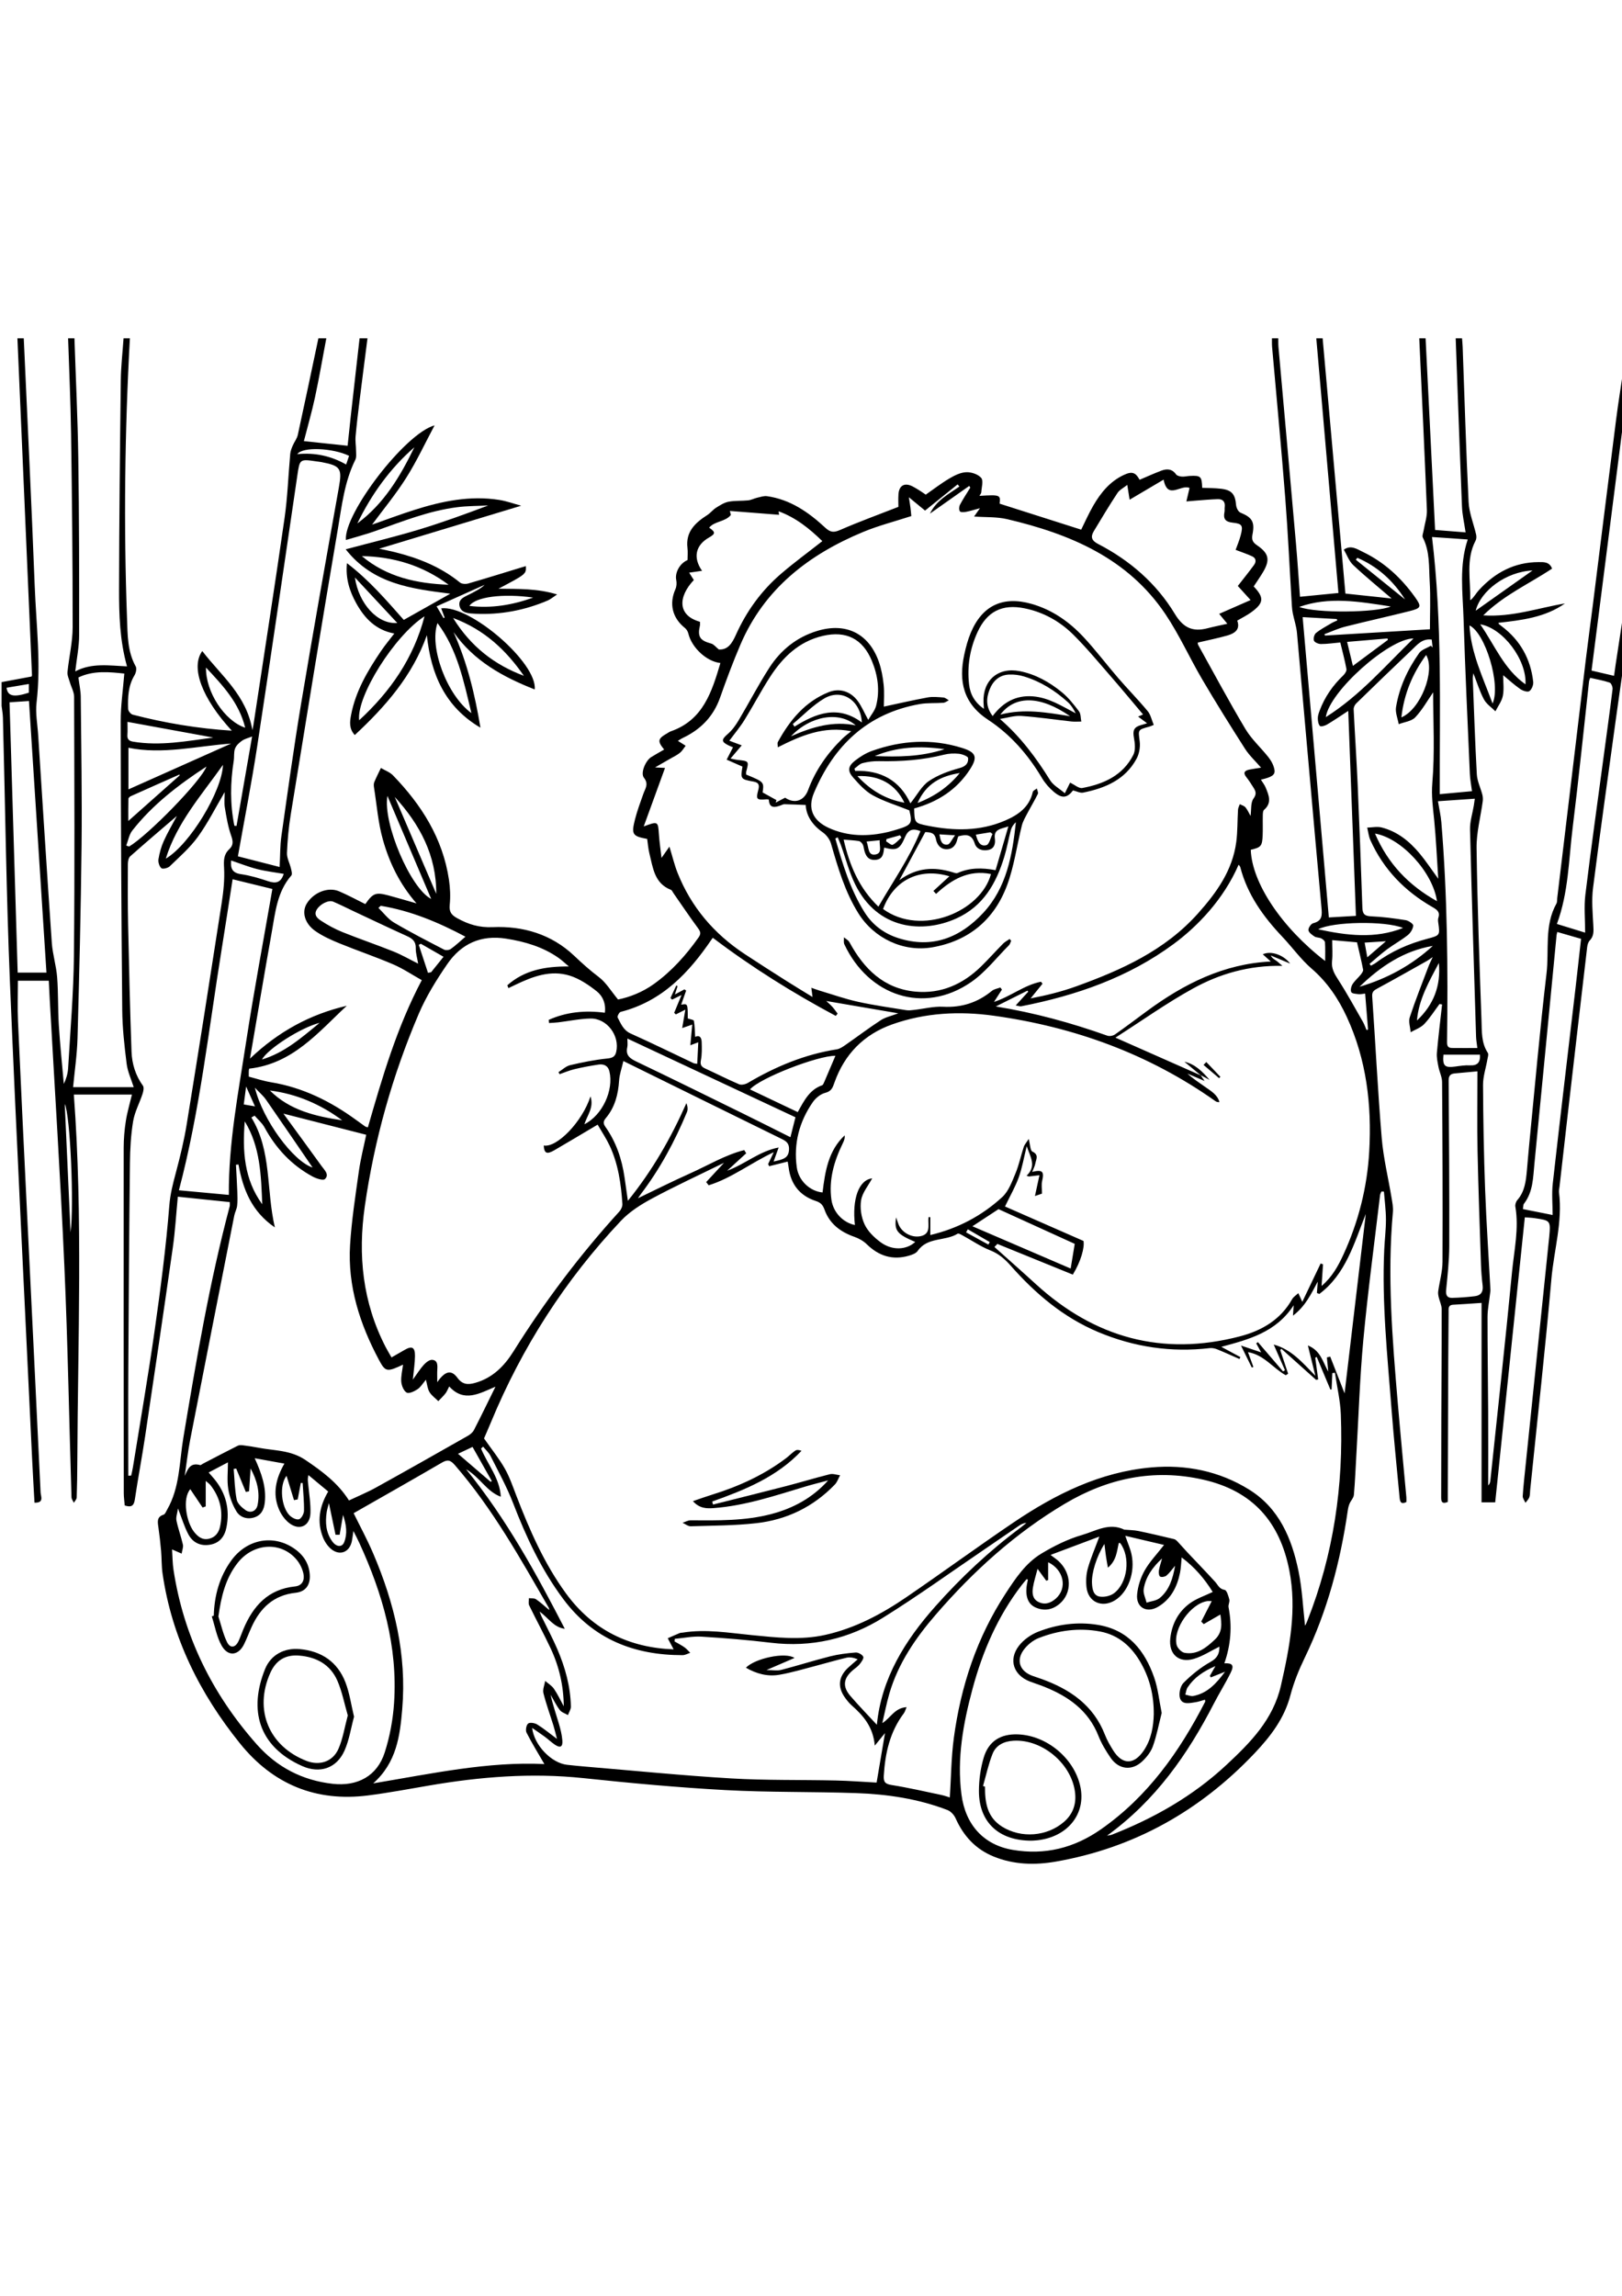 <?xml version="1.0" encoding="utf-8"?>
<!-- Generator: Adobe Illustrator 27.5.0, SVG Export Plug-In . SVG Version: 6.00 Build 0)  -->
<svg xmlns="http://www.w3.org/2000/svg" xmlns:xlink="http://www.w3.org/1999/xlink" viewBox="0 0 4000 4000" width="595" height="842" preserveAspectRatio="xMidYMid meet" data-scaled="true">
<rect style="fill:#FFFFFF;" width="4000" height="4000"/>
<g>
	<g>
		<path d="M906.25,3.906c-6.491,50.895-13.125,101.773-19.418,152.693c-3.671,29.705-7.278,59.436-9.921,89.243
			c-1.011,11.406,1.043,23.056,1.127,34.599c0.056,7.683,1.394,16.513-1.768,22.88c-26.873,54.117-33.346,113.548-43.235,171.571
			c-39.889,234.056-77.899,468.433-115.998,702.791c-5.105,31.405-8.067,63.32-9.341,95.106c-0.499,12.44,6.741,25.092,9.75,37.815
			c1.372,5.799,3.835,14.451,1.041,17.653c-35.175,40.298-39.613,91.102-48.371,140.115
			c-18.296,102.385-35.386,204.984-53.646,311.429c69.937-66.647,148.393-109.303,238.718-130.315
			c-70.384,65.391-132.873,142.848-240.496,155.032c0.139-0.521-0.862,1.852-1.061,4.29c-0.312,3.821-0.083,7.686-0.083,15.449
			c17.844,4.582,35.919,10.694,54.498,13.737c78.276,12.823,146.94,46.844,210.306,93.086c7.354,5.367,14.693,10.76,22.163,15.962
			c1.456,1.013,3.492,1.192,6.734,2.225c35.495-123.225,71.138-246.047,132.89-362.953c-23.439-13.125-46.034-28.421-70.659-38.987
			c-43.557-18.689-88.602-33.878-132.511-51.791c-20.332-8.294-40.842-17.541-58.803-29.933
			c-26.652-18.388-34.353-46.695-22.064-67.389c16.647-28.032,52.816-42.664,80.289-30.901c22.007,9.422,43.115,20.945,64.509,31.48
			c18.857-27.053,25.709-29.741,57.07-21.368c21.167,5.651,42.165,11.938,69.161,19.627c-42.492-48.9-67.191-101.435-82.9-157.06
			c-11.718-41.493-15.01-85.374-21.822-128.228c-0.702-4.418-1.057-9.598,0.566-13.545c4.897-11.908,10.849-23.382,16.39-35.025
			c10.073,6.024,22.042,10.214,29.921,18.359c70.184,72.556,122.609,155.096,137.863,257.033c3.056,20.421,3.93,41.696,1.895,62.188
			c-1.715,17.273,4.16,24.934,18.617,32.884c27.582,15.168,53.731,23.417,87.428,21.969c74.707-3.211,145.028,17.495,200.809,70.473
			c19.617,18.631,39.2,36.225,60.831,52.546c17.884,13.493,30.08,34.525,47.45,55.406c28.459-5.698,60.233-17.985,88.512-38.3
			c43.826-31.483,79.205-71.141,110.267-115.038c6.896-9.746,3.837-15.146-2.299-23.485c-20.749-28.197-40.274-57.294-60.285-86.035
			c-1.83-2.629-3.249-6.556-5.771-7.539c-41.023-15.986-44.229-54.436-53.031-89.3c-2.994-11.86-3.788-24.276-5.553-36.21
			c-36.236-6.676-39.47-10.943-30.072-48.095c5.401-21.352,13.241-42.116,20.563-62.942c4.632-13.177,13.997-23.992,1.48-39.873
			c-9.1-11.547,4.226-42.332,17.965-50.848c10.43-6.465,21.189-12.398,31.893-18.621c-17.101-20.902-15.899-26.666,7.812-40.198
			c2.824-1.612,5.505-3.663,8.529-4.709c80.024-27.688,101.354-97.751,122.405-168.41c-34.062-3.662-70.704-37.894-79.027-72.54
			c-1.216-5.063-4.45-10.669-8.466-13.867c-31.079-24.749-39.438-59.578-23.431-95.66c2.931-6.607,3.479-15.442,2-22.602
			c-3.611-17.479,8.111-40.727,27.859-49.195c0-9.479,1.037-19.86-0.183-29.969c-4.844-40.14,19.395-62.014,49.102-81.158
			c7.704-4.965,13.526-12.875,21.273-17.743c9.666-6.073,19.963-12.794,30.83-14.911c15.788-3.077,32.393-1.697,48.522-3.41
			c7.639-0.811,14.883-4.829,22.492-6.589c7.951-1.839,16.417-4.77,24.157-3.678c57.314,8.087,102.533,39.707,143.51,77.735
			c12.533,11.631,20.957,12.363,36.581,5.538c46.3-20.224,93.894-37.486,143.758-56.991c0-6.954-0.689-19.175,0.151-31.29
			c1.506-21.731,15.4-29.135,34.844-19.085c5.77,2.982,11.345,6.374,16.849,9.833c5.461,3.433,10.72,7.188,15.589,10.478
			c19.75-13.714,38.273-28.092,58.299-39.93c12.637-7.471,27.359-14.819,41.439-15.427c12.531-0.542,29.28,5.001,36.99,14.005
			c5.919,6.912,0.95,23.404,0.184,35.596c-0.183,2.908-2.919,5.655-4.626,8.739c51.109-3.117,52.532-2.425,49.806,19.209
			c67.342,21.455,133.905,42.661,201.212,64.105c8.905-17.867,18.24-39.251,29.865-59.307
			c18.163-31.336,40.723-59.167,74.411-75.177c21.028-9.993,29.664-6.942,39.821,11.489c17.799-7.532,35.423-15.605,53.512-22.445
			c13.719-5.187,26.529-4.692,36.405,9.215c2.469,3.478,9.192,5.002,14.123,5.397c6.381,0.511,12.911-1.266,19.401-1.614
			c27.39-1.47,30.033,0.981,30.853,29.28c15.24,0.679,30.716,0.474,45.963,2.244c27.222,3.161,35.384,13.387,37.696,40.463
			c0.562,6.577,5.287,16.209,10.591,18.401c28.493,11.772,36.051,22.268,29.798,53.86c-2.616,13.218,0.682,19.522,11.307,26.745
			c29.704,20.193,32.632,36.459,13.921,67.403c-7.015,11.601-14.817,22.727-22.245,34.045c26.269,27.487,25.234,40.969-5.999,63.645
			c-10.42,7.565-22.165,13.304-34.561,20.619c8.039,21.92-6.308,31.619-24.676,36.802c-23.602,6.66-47.715,11.505-72.689,17.387
			c0.143,0.913-0.124,3.665,0.982,5.654c38.544,69.32,75.899,139.356,116.545,207.425c15.454,25.881,39.12,46.751,57.792,70.874
			c6.762,8.736,12.469,19.941,13.954,30.671c1.665,12.033-7.768,17.436-33.589,23.292c4.226,6.868,9.015,12.764,11.773,19.493
			c7.688,18.755,16.061,37.706-4.027,55.014c-2.969,2.559-2.933,9.426-3.048,14.329c-0.38,16.26,0.372,32.558-0.353,48.795
			c-1.176,26.341-4.033,29.331-29.315,35.293c2.851,81.791,76.282,191.637,183.455,274.219c0-15.529,0.574-30.881-0.434-46.128
			c-0.23-3.486-5.368-7.739-9.23-9.625c-5.135-2.509-12.081-1.74-16.708-4.749c-6.082-3.955-14.2-9.812-14.862-15.602
			c-0.618-5.411,6.367-15.722,11.731-17.085c22.948-5.83,22.055-19.911,20.28-39.338c-20.603-225.524-40.065-451.151-60.316-676.708
			c-1.426-15.885-6.857-31.392-10.096-47.142c-1.302-6.335-2.084-12.831-2.478-19.292c-5.418-88.894-9.438-177.894-16.376-266.668
			c-9.685-123.914-21.556-247.656-32.384-371.481c-0.621-7.098-0.277-14.28-0.382-21.423c5.208,0,10.417,0,15.625,0
			c0.132,7.101-0.168,14.241,0.459,21.299c14.402,162.051,29.039,324.081,43.3,486.144c3.845,43.693,6.605,87.481,9.754,129.756
			c30.757-3.021,60.92-5.984,94.852-9.318c-18.219-209.449-36.417-418.665-54.615-627.881c5.208,0,10.417,0,15.625,0
			c18.72,209.708,37.44,419.417,56.177,629.311c37.464,3.991,74.436,7.929,113.917,12.134
			c-33.488-28.846-65.215-54.576-94.823-82.549c-10.346-9.775-15.469-25.079-22.977-37.859c17.275-12.437,32.756-1.253,46.977,5.562
			c52.773,25.29,94.558,64.023,128.396,111.345c16.843,23.555,15.667,27.296-12.871,34.515
			c-52.928,13.388-106.307,24.999-159.219,38.45c-17.519,4.453-34.178,12.287-51.23,18.576c0.517,1.118,1.033,2.236,1.55,3.353
			c87.154-5.219,174.307-10.439,258.667-15.491c0-36.854,1.834-77.136-0.54-117.169c-2.173-36.642,0.77-74.504-17.006-109.084
			c-2.122-4.128,0.978-11.037,1.9-16.616c2.825-17.083,8.849-34.269,8.179-51.199c-5.579-141.121-12.382-282.193-18.815-423.281
			c5.208,0,10.417,0,15.625,0c7.771,156.776,15.542,313.552,23.421,472.5c21.45,1.69,47.695,3.759,75.251,5.93
			c-3.322-22.853-8.107-43.118-8.94-63.543c-5.638-138.277-10.441-276.588-15.514-414.887c5.208,0,10.417,0,15.625,0
			c0.54,7.091,1.324,14.172,1.584,21.273c4.663,127.485,8.325,255.019,14.63,382.421c1.337,27.01,12.492,53.497,18.589,80.346
			c1.042,4.587,0.852,10.569-1.267,14.588c-24.887,47.207-11.789,97.545-13.433,147.103c5.011-3.249,7.83-7.201,10.762-11.067
			c3.539-4.664,6.879-9.523,10.813-13.834c39.549-43.345,87.67-68.952,147.293-69.101c12.069-0.03,26.516-1.211,33.083,16.03
			c-55.97,37.423-118.474,64.659-169.724,115.323c72.367,4.655,135.906-18.473,201.484-29.388
			c-49.162,34.601-106.56,41.242-164.014,47.726c0.534,1.734,0.531,2.545,0.926,2.872c2.477,2.049,5.022,4.019,7.583,5.964
			c45.428,34.505,71.067,80.476,77.263,136.834c0.828,7.532-3.762,18.882-9.639,22.873c-4.419,3.001-16.267-1.018-22.447-5.311
			c-14.571-10.121-27.731-22.272-42.037-34.075c0,17.48,2.445,34.76-0.759,50.92c-2.653,13.383-11.969,25.446-18.333,38.094
			c-9.623-9.641-22.033-17.775-28.242-29.261c-10.289-19.033-16.587-40.223-26.206-64.67c-0.802,7.436-1.507,10.441-1.39,13.413
			c3.101,78.696,5.591,157.429,10.013,236.052c0.946,16.815,9.227,33.162,13.548,49.875c1.355,5.241,1.708,11.094,0.991,16.463
			c-5.132,38.449-15.687,76.915-15.16,115.247c1.948,141.867,7.031,283.702,12.145,425.505c0.966,26.797-0.678,54.906,15.526,79.414
			c2.431,3.678-0.113,10.988-1.062,16.497c-3.602,20.911-10.803,41.787-10.701,62.648c0.419,85.914,1.943,171.857,5.132,257.712
			c3.065,82.506,8.704,164.916,13.121,247.373c0.171,3.193-0.566,6.44-0.931,9.655c-2.178,19.165-6.208,38.325-6.238,57.493
			c-0.123,77.462,1.178,154.925,1.573,232.39c0.311,60.965,0.063,121.932,0.063,182.898c3.702-3.705,4.885-7.818,5.326-12.01
			c18.052-171.488,36.978-342.893,53.473-514.531c5.129-53.37,17.431-106.708,8.183-161.028c-0.859-5.05,1.487-12.231,4.927-16.163
			c18.453-21.086,21.135-46.905,23.541-72.933c1.977-21.384,3.568-42.806,5.681-64.176
			c13.892-140.519,26.081-281.241,42.706-421.437c6.818-57.493-5.973-118.146,24.482-172.404c2.067-3.683,1.392-8.92,1.934-13.441
			c23.575-196.814,47.069-393.638,70.771-590.436c5.29-43.925,11.454-87.743,16.97-131.642
			c19.142-152.345,37.982-304.728,57.376-457.041c5.396-42.377,12.31-84.561,18.528-126.833c0,46.875,0,93.75,0,140.625
			c-1.445,6.268-3.44,12.464-4.254,18.813c-19.191,149.716-38.253,299.449-57.346,449.178
			c-5.744,45.043-11.51,90.084-17.424,136.354c18.569,4.336,36.056,8.419,55.524,12.965c1.374-9.834,2.521-18.695,3.861-27.526
			c6.518-42.953,13.088-85.899,19.64-128.847c0,42.969,0,85.938,0,128.906c-6.291,44.292-12.755,88.56-18.84,132.88
			c-19.115,139.225-38.836,278.374-56.519,417.782c-3.798,29.94-0.929,60.888,0.664,91.278c0.74,14.12,2.037,26.824-8.831,38.137
			c-3.649,3.798-5.563,10.291-6.21,15.794c-15.802,134.417-31.364,268.864-46.885,403.314
			c-7.237,62.696-14.303,125.411-21.432,188.119c-0.514,4.526-1.778,9.177-1.218,13.583c9.233,72.641-12.504,142.671-18.762,213.961
			c-15.248,173.713-34.644,347.061-52.369,520.556c-0.595,5.827-0.127,12.042-2.083,17.368c-1.848,5.029-6.243,9.122-9.519,13.627
			c-2.363-5.532-7.037-11.211-6.697-16.571c1.608-25.31,4.491-50.542,7.095-75.783c18.63-180.593,37.303-361.181,55.964-541.771
			c0.736-7.12,1.582-14.23,2.224-21.358c3.649-40.514,3.644-40.595-36.8-46.446c-7.624-1.103-15.38-1.294-23.324-1.926
			c-24.403,234.657-48.677,468.077-73.072,702.652c-10.769,0-20.202,0-33.66,0c0-163.155,0-326.618,0-491.688
			c-25.962,1.7-47.891,3.37-69.849,4.486c-13.173,0.669-11.3,10.206-11.387,18.335c-0.422,39.056-0.696,78.114-0.851,117.171
			c-0.432,108.715-0.781,217.43-1.156,326.145c-0.029,8.33-0.003,16.659-0.003,24.663c-15.919,6.151-16.324-2.459-16.286-12.721
			c0.239-64.448,0.136-128.896,0.351-193.343c0.3-89.836,1.02-179.672,0.834-269.506c-0.02-9.761-5.074-19.455-7.303-29.291
			c-1.067-4.709-1.928-9.812-1.265-14.508c3.435-24.312,10.544-48.536,10.651-72.816c0.652-147.766-0.022-295.541-1.039-443.307
			c-0.085-12.434-6.55-24.713-8.952-37.274c-2.186-11.433-4.859-23.325-3.865-34.713c3.47-39.776,8.434-79.422,12.831-119.118
			c-2.121-0.362-4.242-0.723-6.364-1.085c-12.461,16.66-23.616,34.564-37.87,49.514c-8.621,9.041-22.048,13.5-33.316,20.017
			c-0.951-12.391-5.764-26.056-2.171-36.948c13.99-42.415,30.596-83.969,46.367-125.792c2.257-5.984,5.273-11.682,10.23-22.526
			c-7.245,4.871-10.363,7.299-13.771,9.209c-40.76,22.848-81.378,45.96-122.5,68.139c-8.84,4.768-13.809,8.046-12.983,19.924
			c8.082,116.206,13.768,232.599,23.442,348.663c4.135,49.609,16.209,98.545,24.34,147.842c1.891,11.464,4.31,23.326,3.278,34.714
			c-14.234,157.101-1.384,313.484,11.932,469.841c6.627,77.81,14.185,155.542,21.255,233.314c0.346,3.807,0.045,7.672,0.045,11.925
			c-15.02,7.268-15.993-2.824-16.941-13.142c-6.554-71.287-14.033-142.502-19.526-213.87
			c-10.137-131.693-24.266-263.246-18.114-395.689c1.147-24.699,4.274-49.368,4.198-74.044c-0.071-22.866-3.206-45.723-4.991-68.584
			c-2.091-0.057-4.183-0.114-6.274-0.171c-1.131,3.062-2.924,6.046-3.297,9.198c-13.982,118.236-29.934,236.292-41.035,354.801
			c-8.857,94.545-11.793,189.645-17.33,284.5c-1.934,33.135-3.197,66.326-6.133,99.371c-0.658,7.403-7.501,14.104-10.649,21.49
			c-2.22,5.209-3.543,10.951-4.359,16.587c-18.273,126.25-50.443,248.301-106.312,363.686
			c-14.35,29.637-26.962,60.757-35.293,92.527c-14.991,57.169-49.248,101.537-88.35,142.793
			c-134.33,141.732-296.672,233.188-489.724,267.006c-51.686,9.054-103.708,7.951-153.731-12.458
			c-44.735-18.252-74.36-50.743-93.81-94.279c-3.69-8.259-11.839-17.203-20.035-20.351
			c-72.454-27.829-148.474-39.083-225.426-41.752c-107.325-3.723-214.913-1.567-322.089-7.417
			c-116.88-6.379-233.62-17.124-350.051-29.455c-128.209-13.578-254.686-3.416-380.928,18.263
			c-50.004,8.587-99.941,17.942-150.238,24.369c-128.845,16.463-234.757-27.426-315.777-127.931
			c-99.285-123.162-168.287-260.895-191.153-419.172c-2.687-18.598-2.013-37.659-3.664-56.438
			c-1.727-19.649-3.955-39.279-6.776-58.8c-1.876-12.98-3.687-24.582,12.951-29.846c3.846-1.217,6.185-7.916,8.746-12.364
			c31.558-54.815,29.986-117.292,39.946-176.92c32.043-191.838,64.524-383.545,114.554-571.764c0.322-1.211,0.04-2.583,0.04-9.604
			c-41.927-4.359-84.578-8.792-128.139-13.321c-4.273,44.286-6.635,85.114-12.384,125.459
			c-22.116,155.199-45.076,310.279-68.247,465.325c-7.786,52.096-17.711,103.874-25.436,155.978
			c-2.413,16.275-9.528,19.444-24.87,14.455c-0.815-9.952-2.377-20.193-2.386-30.436c-0.244-283.779-0.445-567.558-0.217-851.337
			c0.018-22.057,1.927-44.315,5.328-66.11c3.368-21.586,9.738-42.703,15.065-65.184c-47.979,0-97.278,0-143.284,0
			c22.492,304.049,9.775,603.93,8.565,903.657c-0.121,29.942-0.494,59.892-1.519,89.812c-0.153,4.451-4.566,8.757-7.009,13.13
			c-2.029-4.621-5.707-9.191-5.851-13.871c-5.83-189.336-9.095-378.781-17.481-568c-9.768-220.381-23.987-440.563-36.255-660.833
			c-0.795-14.28-1.43-28.569-2.22-44.482c-25.701,0-51.244,0-76.2,0c0,33.313-1.247,66.335,0.213,99.238
			c6.725,151.511,14.084,302.994,21.441,454.476c11.461,235.995,23.196,471.977,34.313,707.988
			c0.426,9.035,9.435,26.145-15.045,25.061c-1.964-36.015-4.09-70.918-5.739-105.844c-18.514-392.062-38.545-784.062-54.79-1176.219
			c-9.02-217.748-11.657-435.76-17.337-653.648c-0.25-9.601-2.16-19.158-3.297-28.735c0-19.531,0-39.063,0-58.594
			c24.586-4.592,49.172-9.185,73.935-13.81c0.319-0.936,1.115-2.13,1.065-3.288C66.966,557.61,54.967,280.758,42.969,3.906
			c5.208,0,10.417,0,15.625,0c9.132,203.519,19.161,407.004,27.003,610.573c3.685,95.676,15.918,191.22,4.581,287.368
			c-3.077,26.095,2.227,53.207,3.948,79.836c11.041,170.815,21.769,341.652,33.627,512.411
			c1.981,28.533,10.958,56.565,13.171,85.102c3.052,39.362,1.672,79.052,4.155,118.477c3.037,48.229,8.107,96.33,12.297,144.487
			c5.988-12.653,9.88-25.698,10.646-38.923c5.344-92.243,13.333-184.489,14.281-276.798c2.186-212.841,1.032-425.719,0.474-638.58
			c-0.032-12.045-7.067-24.023-10.523-36.124c-2.369-8.293-6.628-16.988-5.824-25.084c3.654-36.826,12.704-73.499,12.737-110.234
			c0.144-158.803-1.616-317.617-3.87-476.411c-1.117-78.719-4.803-157.402-7.327-236.101c5.208,0,10.417,0,15.625,0
			c3.271,98.161,8.041,196.299,9.461,294.487c2.107,145.703,2.396,291.442,2.118,437.163c-0.056,29.285-6.1,58.558-9.568,89.48
			c41.044-21.63,84.204-14.15,127.593-12.339c-17.911-64.231-19.725-127.442-19.614-190.372
			c0.302-171.775,2.227-343.549,4.32-515.314c0.419-34.391,4.429-68.738,6.783-103.105c5.208,0,10.417,0,15.625,0
			c-12.714,230.243-15.469,460.619-7.034,691.045c1.458,39.841,0.773,80.898,21.444,117.976c2.906,5.212,0.533,15.846-3.044,21.766
			c-15.685,25.957-16.675,54.445-15.728,83.139c0.162,4.904,6.472,12.653,11.287,13.902c79.917,20.722,161.041,34.285,244.38,39.495
			c-73.622-79.744-102.181-156.289-72.778-196.292c46.079,60.24,109.21,108.743,123.547,195.167
			c1.669-8.418,2.262-10.888,2.641-13.391c25.732-169.8,52.251-339.487,76.682-509.474c7.543-52.484,9.228-105.802,14.044-158.698
			c0.626-6.878,3.417-13.736,6.154-20.201c3.792-8.954,10.457-17.095,12.479-26.331c17.359-79.272,33.949-158.714,50.768-238.104
			c6.51,0,13.021,0,19.531,0c-9.192,48.458-17.508,97.104-27.861,145.312c-7.823,36.427-18.249,72.295-27.441,108.117
			c35.662,3.786,70.953,7.532,107.831,11.447c2.742-25.643,5.378-51.347,8.257-77.023c7.022-62.624,14.156-125.236,21.245-187.852
			C893.229,3.906,899.74,3.906,906.25,3.906z M2961.489,1821.215l-0.647-0.665c2.356,3.457,4.712,6.914,9.787,14.361
			c-16.712-7.181-29.44-12.65-42.167-18.12c13.585,12.48,28.677,22.094,43.22,32.477c14.29,10.203,30.461,19.059,35.618,37.63
			c-4.809,0.535-7.723-0.71-10.252-2.5c-164.32-116.319-348.172-182.798-546.321-210.371
			c-84.502-11.759-169.252-7.548-250.688,21.407c-69.719,24.789-117.412,73.379-142.085,143.098
			c-4.636,13.1-7.441,21.719-23.016,25.685c-11.463,2.918-23.452,12.725-30.429,22.778c-33.496,48.264-47.68,102.344-39.571,160.771
			c4.641,33.441,32.569,58.979,63.565,62.001c6.265-51.541,13.96-102.74,54.515-140.743c0.881,7.453-1.664,13.482-4.53,19.352
			c-21.491,44.012-35.067,89.831-28.089,139.326c4.429,31.417,28.865,56.413,57.915,62.361
			c-7.313-64.037,9.458-111.322,42.577-115.064c-9.857,18.397-24.141,35.072-27.25,53.62c-3.214,19.178,0.27,42.104,8.5,59.825
			c8.009,17.242,23.86,32.525,39.616,44.117c28.617,21.054,63.72,19.105,85.304-0.799c-44.976-19.132-51.948-27.494-47.282-60.607
			c2.608,7.4,4.154,12.04,5.872,16.616c8.006,21.321,34.665,35.819,57.63,29.001c21.135-6.275,15.682-25.342,16.156-41.037
			c0.054-1.798,0.488-3.584,0.745-5.376c1.353,0.13,2.706,0.26,4.059,0.39c0,14.222,0,28.445,0,43.988
			c67.475-15.987,127.08-47.289,177.472-93.685c15.659-14.418,24.029-37.894,32.629-58.518
			c8.698-20.858,13.194-43.437,20.314-65.004c1.97-5.967,6.732-11.012,12.268-19.708c3.728,13.922,3.569,28.546,9.11,31.181
			c16.898,8.035,8.92,19.197,7.127,29.52c-1.129,6.503-4.595,12.599-7.642,20.51c25.791-6.113,29.922-0.924,24.398,22.892
			c-2.002,8.633-0.322,18.12-0.322,30.757c-1.568,0.534-7.024,2.392-17.327,5.9c4.342-20.07,7.647-35.344,11.101-51.307
			c-10.183,1.211-18.125,2.155-26.066,3.099c-1.887-0.615-3.774-1.229-5.661-1.844c25.052-23.953,9.591-45.823,0.326-72.742
			c-7.025,28.298-11.181,53.307-19.635,76.768c-8.467,23.495-21.226,45.444-33.894,71.792
			c62.11,27.263,126.595,55.569,193.528,84.949c3.248,15.573-6.519,51.111-26.296,83.004
			c-61.515-25.016-123.769-50.332-186.024-75.648c-2.418,2.507-4.836,5.015-7.255,7.522c33.973,30.43,68.217,60.565,101.872,91.342
			c144.965,132.567,312.399,178.841,503.552,129.006c53.304-13.897,100.026-40.61,128.553-91.431
			c3.381-6.023,10.215-10.107,15.449-15.09c2.814,6.17,5.629,12.339,9.779,21.438c15.399-32.194,30.325-63.397,45.25-94.601
			c1.946,0.68,3.892,1.359,5.837,2.039c-1.125,16.95-2.249,33.901-3.545,53.437c26.187-22.229,41.038-49.46,54.025-77.736
			c37.07-80.71,58.513-165.796,63.502-254.178c6.454-114.357-6.696-226.364-55.417-331.612c-20.803-44.94-47.95-85.457-86.475-118.7
			c-26.753-23.086-47.769-52.714-72.25-78.565c-47.149-49.789-86.365-104.152-103.843-171.797c-0.503-1.947-2.32-3.555-4.083-6.14
			c-37.119,85.714-101.431,152.103-160.193,195.493c-111.955,82.667-240.574,127.117-375.984,153.665
			c-3.205,0.628-6.852-0.999-13.55-2.119c11.667-12.786,21.276-23.317,30.886-33.848c-0.668-0.852-1.335-1.705-2.003-2.557
			c-25.994,12.988-51.988,25.976-77.982,38.965c95.453,15.521,186.13,40.374,275.141,72.073c5.349,1.905,14.057,0.179,18.875-3.187
			c26.662-18.627,52.586-38.308,78.794-57.587c91.258-67.131,189.592-116.629,305.353-122.121
			c-6.39-5.741-12.657-11.371-19.795-17.784c20.51-9.794,52.15,2.145,67.471,22.895c-15.711-6.583-31.73-13.295-47.749-20.007
			c3.223,6.812,8.357,9.33,13.018,12.536c4.248,2.922,7.983,6.591,15.615,13.027c-82.262-1.456-154.348,19.533-220.279,55.841
			c-64.889,35.733-125.599,79.054-191.414,121.137C2825.222,1760.931,2893.355,1791.073,2961.489,1821.215z M3368.15,2162.853
			c-28.853,72.408-49.249,148.124-114.596,197.198c-1.985-0.833-3.969-1.666-5.954-2.499c0.715-9.335,1.43-18.669,2.146-28.004
			c-16.381,30.2-30.317,60.648-61.162,84.008c0.637-9.541,1.017-15.226,1.715-25.665c-43.599,67.052-111.115,84.347-178.394,102.49
			c16.677,8.975,31.862,17.147,47.046,25.32c-0.809,1.555-1.617,3.111-2.425,4.666c-18.213-7.991-36.291-16.313-54.718-23.774
			c-5.68-2.3-12.486-3.747-18.481-3.05c-95.196,11.067-186.697-2.55-274.979-39.587c-86.026-36.092-154.952-94.635-215.877-163.676
			c-14.337-16.247-29.493-29.576-50.6-37.847c-23.365-9.155-44.521-23.914-66.76-36.01c-4.298-2.338-10.968-6.561-13.476-4.996
			c-30.676,19.136-74.448,7.586-98.612,42.615c-4.221,6.118-14.047,9.476-21.962,11.754c-40.035,11.524-73.907,0.538-103.481-28.305
			c-8.216-8.013-19.261-14.361-30.163-18.159c-34.402-11.987-61.365-31.945-73.958-66.911c-4.18-11.606-9.312-17.609-21.337-21.529
			c-39.652-12.926-62.031-41.083-67.248-82.651c-0.623-4.962-1.618-9.878-2.406-14.61c-15.947,4-30.791,7.724-45.635,11.447
			c-0.85-1.793-1.7-3.585-2.549-5.378c3.968-8.33,7.936-16.66,13.908-29.196c-56.989,26.79-104.181,64.098-160.52,81.588
			c-2.052-2.634-4.105-5.267-6.157-7.901c13.357-14.432,26.714-28.863,43.988-47.526c-62.091,30.507-120.342,57.316-176.724,87.602
			c-27.79,14.928-55.995,32.635-77.399,55.324c-137.576,145.833-244.274,312.07-320.926,497.459
			c-6.361,15.386-13.138,30.6-16.814,39.141c19.416,27.734,37.398,49.851,51.262,74.303c12.093,21.328,20.062,45.089,28.952,68.123
			c32.386,83.917,68.177,165.871,121.605,239.278c66.44,91.284,156.676,134.345,265.805,138.367
			c-4.835-9.116-9.681-18.254-14.527-27.392c9.782-4.277,19.514-8.675,29.382-12.743c2.331-0.961,5.127-0.769,7.696-1.184
			c56.802-9.171,112.923,0.547,169.198,6.077c60.884,5.984,121.653,13.15,182.625-0.531c73.715-16.54,138.899-51.414,200.362-93.427
			c88.619-60.575,175.242-124.083,264.207-184.133c102.926-69.475,212.969-124.055,338.883-135.223
			c85.526-7.586,167.805,8.893,241.49,54.67c73.963,45.95,105.121,120.436,121.72,201.242c9.046,44.036,10.948,89.54,15.975,133.533
			c-0.637,0.43,0.742,0.002,1.191-0.892c1.743-3.477,3.301-7.058,4.731-10.677c64.609-163.528,89.262-333.701,82.422-508.65
			c-1.343-34.34-9.514-68.413-14.536-102.609c-2.142,0.257-4.284,0.513-6.426,0.77c-0.608,13.499-1.216,26.999-1.824,40.498
			c-1.011-0.009-2.023-0.019-3.034-0.028c-11.196-26.708-22.392-53.416-33.588-80.123c-1.239,0.56-2.478,1.12-3.718,1.68
			c2.426,17.835,4.853,35.67,7.279,53.505c-1.68,0.429-3.361,0.858-5.041,1.287c-28.542-25.562-57.084-51.124-85.626-76.686
			c-0.97,1.038-1.94,2.076-2.91,3.114c6.49,19.463,12.979,38.925,19.469,58.387c-1.971,1.221-3.941,2.443-5.912,3.664
			c-31.363-17.302-53.721-50.509-93.12-56.91c4.88,13.33,9.115,24.897,13.35,36.463c-1.319,0.485-2.638,0.97-3.958,1.455
			c-7.958-16.196-15.915-32.392-26.606-54.151c19.361,6.529,33.5,11.296,49.71,16.762c-4.687-8.562-8.428-15.397-12.169-22.231
			c1.381-1.009,2.761-2.019,4.141-3.028c20.691,24.084,41.382,48.169,62.073,72.253c1.56-0.95,3.12-1.9,4.68-2.85
			c-9.246-21.135-18.492-42.271-27.737-63.407c43.519,12.045,70.379,43.789,102.74,77.061
			c-6.774-27.364-12.169-49.156-18.522-74.822c31.756,12.775,36.36,40.1,50.336,64.466c-1.438-14.531-2.446-24.72-3.455-34.908
			c2.731-0.714,5.461-1.427,8.192-2.141c12.072,30.894,24.145,61.788,35.459,90.741
			C3333.091,2459.431,3350.62,2311.142,3368.15,2162.853z M2247.388,442.11c-41.319,13.447-81.182,23.562-118.766,39.167
			c-134.194,55.716-243.494,139.848-302.55,277.562c-18.436,42.99-34.783,86.947-50.369,131.068
			c-16.421,46.484-47.652,78.158-91.31,98.994c-4.833,2.307-9.263,5.46-12.604,7.458c7.004,4.407,13.045,8.208,19.086,12.009
			c-4.58,5.863-8.338,12.727-13.949,17.334c-6.954,5.709-15.406,9.612-23.278,14.18c-11.266,6.537-22.592,12.97-38.176,21.902
			c12.663,0.68,19.519,1.048,24.527,1.317c-17.108,46.987-34.028,93.457-52.515,144.233c35.17-13.14,35.28-12.755,37.417,18.998
			c1.25,18.566,4.018,37.029,6.449,58.611c7.677-10.927,12.861-18.306,19.504-27.761c7.684,25.038,12.421,45.264,20.004,64.359
			c33.467,84.276,89.65,150.211,165.012,200.005c34.197,22.595,68.797,44.588,103.393,66.571
			c20.595,13.087,41.538,25.627,64.505,39.754c-1.09-8.431-1.768-13.681-2.944-22.774c8.989,3.105,15.281,5.537,21.724,7.459
			c31.088,9.274,61.827,20.172,93.429,27.149c39.261,8.668,79.219,14.227,118.949,20.679c6.227,1.011,12.884,0.028,19.268-0.689
			c23.91-2.687,47.966-9.014,71.645-7.784c45.79,2.38,85.022-10.337,120.125-39.067c5.575-4.563,13.936-5.723,21.009-8.456
			c1.283,1.756,2.567,3.511,3.851,5.266c-6.159,9.565-12.317,19.13-19.565,30.386c41.511-13.676,74.745-41.719,115.87-49.87
			c1.256,1.666,2.513,3.333,3.769,4.999c-9.773,12.05-19.547,24.101-29.321,36.151c38.78-7.391,76.645-16.753,113.119-29.958
			c111.42-40.337,218.217-88.336,299.699-179.598c45.911-51.422,84.986-105.731,94.303-175.911
			c3.494-26.32,2.716-53.194,4.345-79.786c0.282-4.609,2.866-9.078,4.387-13.611c4.749,2.51,10.759,3.961,13.956,7.773
			c5.056,6.028,8.228,13.637,12.588,21.262c2.218-15.79-0.048-32.745,7.228-42.789c8.439-11.65,5.377-18.334-0.018-27.105
			c-5.446-8.854-11.167-17.619-17.598-25.767c-8.879-11.248-3.953-16.312,7.531-18.651c9.115-1.857,18.37-3.028,28.816-4.704
			c-14.545-16.864-29.186-30.29-39.523-46.466c-36.034-56.387-71.507-113.181-105.419-170.863
			c-31.292-53.226-56.675-110.232-91.016-161.299c-92.906-138.157-235.249-197.594-389.933-234.042
			c-25.803-6.08-53.42-4.463-81.862-6.522c4.918-6.968,9.1-12.892,14.486-20.522c-12.746,3.424-23.21,6.783-33.922,8.875
			c-5.163,1.008-13.454,1.616-15.539-1.174c-2.632-3.522-2.239-11.685,0.111-16.116c7.709-14.539,16.895-28.294,25.513-42.351
			c-0.854-1.4-1.708-2.8-2.563-4.2c-31.654,22.308-63.307,44.617-97.017,68.375c16.086-32.925,46.066-48.166,72.705-66.839
			c-1.465-1.774-2.929-3.548-4.394-5.322c-26.335,21.202-52.671,42.404-80.272,64.625c-11.196-9.217-23.923-19.693-39.952-32.888
			c1.822,11.813,3.049,18.814,3.947,25.856C2246.174,428.626,2246.74,435.691,2247.388,442.11z M1018.093,2571.261
			c11.14-15.333,18.263-26.97,27.296-36.864c5.213-5.71,13.785-12.434,20.364-11.964c13.627,0.974,13.314,13.1,12.665,24.063
			c-0.533,8.999-0.109,18.054-0.109,31.052c19.575-28.166,34.756-31.233,49.778-10.757c12.597,17.17,26.38,17.39,44.221,12.298
			c42.84-12.228,71.448-41.474,94.075-77.589c76.879-122.709,163.699-237.822,261.169-344.939
			c4.256-4.677,7.745-12.508,7.336-18.584c-3.332-49.503-10.202-98.495-31.623-143.942c-8.129-17.247-18.892-33.253-29.411-51.483
			c-37.966,22.488-72.346,43.17-107.056,63.282c-18.42,10.673-24.808,7.418-25.855-11.776
			c32.606,5.768,95.197-58.719,115.27-121.229c9.04,27.651-8.191,46.568-15.006,68.796c44.289-22.179,72.844-83.995,61.656-130.552
			c-3.381-14.069-14.025-18.528-26.822-16.617c-19.882,2.968-39.71,6.677-59.265,11.317c-12.557,2.979-24.585,8.193-36.85,12.405
			c-0.863-1.691-1.726-3.383-2.589-5.074c9.504-5.912,18.319-14.752,28.643-17.183c30.162-7.101,60.76-13.303,91.534-16.397
			c12.815-1.288,19.274-4.487,22.029-16.067c9.524-40.02-22.629-83.367-63.573-82.514c-26.452,0.551-52.787,6.227-79.199,9.405
			c-7.555,0.909-15.193,1.119-22.794,1.65c-0.267-2.575-0.533-5.15-0.8-7.725c43.728-19.627,90.021-23.993,138.464-17.619
			c3.006-22.398-5.245-41.306-20.412-53.198c-19.987-15.67-42.454-30.884-66.337-38.301c-46.848-14.547-90.944,2.045-133.288,22.338
			c-5.914,2.834-11.841,5.644-17.762,8.465c-0.896-2.326-1.792-4.652-2.688-6.978c41.878-37.286,93.379-46.967,151.827-46.367
			c-10.173-8.503-17.572-15.688-25.926-21.499c-38.755-26.959-82.393-39.784-128.76-47.112
			c-62.484-9.875-110.875,12.68-145.189,62.622c-26.707,38.871-52.104,79.773-70.547,122.989
			c-64.832,151.912-109.253,309.867-132.825,473.7c-17.437,121.193-5.527,237.346,51.145,347.251
			c4.371,8.477,9.373,16.628,14.651,25.933c11.8-6.768,21.93-12.479,31.963-18.355c18.483-10.826,26.114-7.045,25.9,14.909
			C1023.223,2530.442,1020.35,2547.805,1018.093,2571.261z M588.1,2040.813c-2.07,0.211-4.14,0.422-6.21,0.632
			c1.141,21.957,2.503,43.905,3.332,65.873c0.442,11.704,0.869,23.543-0.41,35.132c-0.91,8.243-5.432,16.021-7.061,24.261
			c-36.427,184.28-72.859,368.56-108.77,552.94c-5.735,29.446-8.986,59.376-13.385,89.082c7.753-17.608,13.777-33.707,38.05-26.791
			c1.775,0.506,4.451-2.226,6.73-3.409c28.654-14.865,57.23-29.887,86.075-44.373c3.615-1.815,8.746-1.486,13.022-0.945
			c12.444,1.573,24.889,3.361,37.195,5.775c39.427,7.737,79.745,5.373,116.82,30.538c40.873,27.742,79.326,55.812,107.116,99.594
			c22.614-10.722,45.434-20.096,66.872-31.967c75.642-41.885,150.867-84.526,226.052-127.229
			c5.972-3.392,12.244-8.517,15.289-14.428c17.886-34.721,34.856-69.916,53.059-106.826c-39.813,16.693-77.249,39.761-114.064-0.588
			c-3.677,6.977-5.727,12.667-9.275,17.18c-5.32,6.767-11.691,12.708-17.615,19c-7.447-7.401-16.638-13.764-21.836-22.502
			c-4.941-8.307-5.707-19.098-8.709-30.29c-7.77,9.125-12.896,18.201-20.633,23.375c-7.816,5.227-21.002,11.596-26.787,8.381
			c-7.35-4.085-12.578-17.071-13.369-26.66c-1.128-13.679,2.602-27.758,4.331-42.293c-39.384,18.524-43.42,18.239-59.166-11.231
			c-47.371-88.662-77.691-182.365-71.414-283.959c3.76-60.85,13.212-121.411,21.698-181.879c4.292-30.58,12.12-60.664,18.078-89.657
			c-69.316-17.707-136.428-34.851-204.214-52.167c30.911,42.379,62.829,85.843,94.354,129.59c6.913,9.593,19.6,20.874,7.981,31.849
			c-4.414,4.169-21.392-1.448-30.576-6.423c-51.774-28.052-90.24-69.363-118.322-121.052c-5.898-10.856-16.178-19.33-24.439-28.902
			c-2.664,1.486-5.329,2.971-7.993,4.457c50.597,82.675,36.172,177.924,57.926,271.023
			C620.191,2156.59,599.174,2101.609,588.1,2040.813z M1312.262,3429.961c5.352,43.502,48.063,86.711,86.129,90.91
			c15.521,1.712,31.063,3.278,46.624,4.576c119.277,9.952,238.435,21.938,357.884,29.003c85.687,5.069,171.773,3.178,257.666,5.101
			c34.273,0.767,68.503,3.44,101.21,5.164c7.172-42.27,14.162-83.461,20.702-122.006c-5.817,7.135-13.596,16.677-25.175,30.88
			c-4.106-46.61-28.5-73.956-56.793-99.036c-6.27-5.558-11.688-12.292-16.599-19.13c-18.794-26.168-16.363-51.189,6.983-73.279
			c7.813-7.393,16.174-14.208,24.285-21.288c-10.19-4.285-19.362-5.917-27.705-3.978c-24.641,5.728-48.9,13.076-73.409,19.403
			c-30.765,7.943-61.312,17.375-92.544,22.676c-28.543,4.845-56.061-2.389-82.026-17.437c22.121-22.968,97.015-39.29,119.942-24.085
			c-23.039,9.926-43.829,18.884-69.222,29.824c15.421,0,26.553,2.183,36.456-0.383c40.206-10.416,79.828-23.108,120.088-33.287
			c20.601-5.208,42.018-7.892,63.235-9.534c6.333-0.491,16.367,4.971,18.858,10.393c1.878,4.088-4.637,13.215-9.115,18.718
			c-4.844,5.954-11.739,10.213-17.601,15.369c-22.458,19.748-24.729,39.696-4.994,62.644c20.736,24.112,42.998,46.913,65.263,71.012
			c11.409-114.992,69.583-207.795,144.074-291.76c63.604-71.693,133.415-137.067,210.457-194.417
			c4.921-3.663,9.562-7.702,14.333-11.565c-6.985,0.422-12.547,3.105-17.602,6.537c-27.983,19-55.771,38.289-83.759,57.282
			c-83.93,56.958-166.311,116.411-252.348,169.989c-83.933,52.267-176.779,73.699-276.538,61.691
			c-56.799-6.836-113.918-11.535-171.026-15.013c-21.791-1.328-43.954,3.441-65.947,5.431c-0.201,2.102-0.402,4.204-0.604,6.305
			c8.174,4.764,16.685,9.048,24.407,14.458c5.35,3.748,9.612,9.047,14.36,13.652c-6.321,2.014-12.641,5.777-18.964,5.782
			c-119.32,0.094-219.925-39.126-293.64-137.576c-54.415-72.674-91.951-153.531-124.432-237.646
			c-15.351-39.754-36.167-77.439-55.349-115.638c-4.335-8.632-12.178-15.501-18.406-23.182c-1.715,1.526-3.43,3.051-5.145,4.577
			c16.177,39.219,46.174,72.88,48.769,118.795c-34.696-12.4-50.909-47.294-85.625-67.764
			c100.124,123.502,173.056,257.29,243.388,393.422c-27.255-3.506-39.936-26.281-62.134-42.58c2.558,6.589,3.454,9.482,4.762,12.176
			c13.06,26.908,27.276,53.317,39.051,80.774c19.344,45.106,32.398,92.07,33.358,141.546c0.134,6.896-4.719,13.89-7.264,20.839
			c-6.826-4.048-15.612-6.605-20.064-12.459c-8.825-11.606-15.26-25.031-22.682-37.704c5.184,24.264,13.321,47.407,20.259,70.904
			c4.025,13.631,7.614,27.715,8.698,41.804c1.236,16.067-5.132,19.271-18.371,10.455c-8.627-5.745-16.15-13.119-24.51-19.301
			C1334.357,3444.942,1324.426,3438.395,1312.262,3429.961z M2730.064,3695.576c7.147-1.274,9.063-1.306,10.738-1.959
			c104.641-40.753,201.143-95.539,283.507-172.298c58.996-54.979,115.402-111.601,134.625-195.997
			c21.4-93.956,39.561-187.187,20.664-283.691c-23.417-119.579-90.15-196.034-212.316-223.765
			c-122.941-27.907-236.02-3.054-341.113,59.283c-121.818,72.258-226.174,166.632-318.605,273.65
			c-49.556,57.376-92.334,119.657-114.084,193.666c-7.103,24.168-11.805,49.041-17.605,73.592
			c20.93-12.914,30.136-37.35,59.897-39.336c-3.17,7.248-4.202,11.713-6.724,15.053c-34.353,45.503-46.125,98.04-49.533,153.625
			c-0.948,15.456,2.966,20.736,19.095,23.293c41.035,6.508,81.618,15.91,122.319,24.451c8.446,1.772,16.622,4.83,21.431,6.259
			c3.198-50.166,3.439-99.038,9.93-147.064c17.185-127.153,56.65-247.01,127.249-355.181c24.396-37.382,49.641-75.561,88.551-98.988
			c31.444-18.931,65.417-35.818,100.482-45.955c33.179-9.591,66.735-31.268,104.067-13.076c0.535,0.26,1.29,0.044,1.937,0.103
			c11.004,1.004,22.219,0.996,32.97,3.225c29.483,6.113,58.804,13.024,88.087,20.047c3.347,0.803,6.427,3.957,8.972,6.645
			c7.761,8.196,15.059,16.829,22.791,25.053c23.087,24.553,46.568,48.743,69.291,73.627c6.982,7.647,10.019,17.668,23.406,19.831
			c5.128,0.828,9.32,14.98,11.532,23.673c1.471,5.784-3.086,12.997-1.92,18.98c9.162,47.009,5.599,93.004-10.366,138.388
			c19.709-1.087,24.603,4.669,16.045,22.231c-12.792,26.251-28.509,51.059-41.907,77.035
			C2928.957,3495.059,2850.149,3608.6,2730.064,3695.576z M872.092,2900.541c15,30.663,33.336,64.394,48.36,99.54
			c52.337,122.435,82.864,249.437,71.466,383.605c-5.576,65.635-13.705,131.392-71.577,182.97
			c145.008-24.203,283.883-54.331,422.153-47.588c-15.145-26.176-30.668-51.256-44.017-77.443
			c-2.93-5.747-0.723-18.534,3.883-22.392c4.157-3.482,16.32-1.58,22.347,2.154c16.117,9.984,30.835,22.227,48.859,35.615
			c-3.391-12.868-5.657-22.924-8.7-32.739c-8.276-26.695-17.994-53.011-24.734-80.076c-2.269-9.113,2.694-20.027,4.352-30.118
			c7.333,6.4,16.321,11.671,21.634,19.451c9.258,13.559,16.252,28.664,24.195,43.121c-0.442-50.514-11.32-97.831-32.153-142.359
			c-16.796-35.9-35.828-70.749-53.144-106.416c-2.385-4.912-0.586-11.855-0.724-17.858c5.925,0.767,13.114-0.33,17.526,2.665
			c11.21,7.611,21.177,17.054,32.822,26.747c-0.693-3.126-0.679-4.479-1.261-5.49c-70.085-121.772-138.578-244.518-231.28-351.547
			c-11.59-13.381-18.442-14.638-32.879-6.219C1016.966,2818.295,944.123,2859.413,872.092,2900.541z M316.329,2808.07
			c2.393-0.086,4.786-0.172,7.179-0.258c1.457-6.936,3.206-13.826,4.329-20.816c17.951-111.705,37.326-223.209,53.269-335.201
			c14.659-102.979,28.254-206.277,36.456-309.898c2.253-28.467,8.895-53.806,15.997-80.397
			c10.556-39.519,20.299-79.467,26.856-119.807c29.523-181.626,58.102-363.409,86.215-545.259
			c4.438-28.709,7.577-58.218,5.931-87.05c-1.045-18.296-0.965-33.064,12.834-45.913c10.443-9.725,9.525-19.571,4.723-33.209
			c-7.861-22.327-11.782-46.201-15.667-69.703c-2.005-12.127-0.352-24.858-0.352-37.932c-22.525,38.225-41.442,76.16-65.945,110.057
			c-19.523,27.007-45.426,49.535-69.56,72.955c-4.588,4.452-17.382,7.481-20.678,4.61c-5.141-4.479-8.285-15.031-7.128-22.177
			c2.465-15.224,6.706-30.598,13.011-44.659c9.406-20.979,21.222-40.877,32.392-61.95c-38.963,33.475-77.443,66.067-115.126,99.555
			c-4.285,3.808-5.7,12.642-5.73,19.158c-0.229,50.105-0.486,100.228,0.592,150.317c2.239,104.054,4.663,208.113,8.417,312.12
			c1.085,30.045,9.862,58.715,28.106,83.996c3.129,4.336,1.126,13.872-0.954,20.201c-7.43,22.599-19.353,44.281-23.186,67.37
			c-5.619,33.847-7.498,68.588-7.894,102.983c-1.924,167.218-3.048,334.447-3.995,501.674
			C315.911,2628.578,316.329,2718.325,316.329,2808.07z M438.937,2888.851c-1.7,11.965-5.464,21.471-3.763,29.87
			c4.053,20.004,11.37,39.33,15.885,59.265c1.439,6.352-1.795,13.762-3.133,22.219c-9.365-4.102-15.092-6.611-23.644-10.356
			c1.218,18.064,1.156,34.177,3.542,49.919c24.877,164.143,95.678,306.7,205.073,430.451
			c49.718,56.241,112.357,89.142,187.651,97.553c61.032,6.818,109.539-19.061,128.222-77.345
			c12.554-39.166,20.292-80.923,23.025-121.998c9.259-139.152-28.057-269.035-85.467-394.16
			c-4.077-8.887-8.699-17.525-14.818-29.786c-1.71,11.465-2.385,18.553-3.866,25.47c-5.806,27.114-30.059,36.562-51.305,18.745
			c-8.533-7.156-15.556-17.74-19.724-28.179c-15.507-38.835-9.082-76.26,12.765-113.38c-16.672-13.862-32.669-27.163-48.665-40.462
			c-2.833,10.084-1.144,16.927-0.497,23.866c2.167,23.24,6.149,46.587,5.371,69.757c-1.083,32.267-27.592,44.322-52.882,24.252
			c-10.631-8.436-19.583-21.138-24.868-33.757c-15.943-38.067-8.066-74.842,13.539-112.487
			c-25.039-4.526-47.789-8.639-73.215-13.235c16.845,37.34,28.995,71.49,24.829,109.068c-1.906,17.192-8.435,31.613-26.661,37.049
			c-17.83,5.319-34.57-0.929-43.151-14.946c-10.107-16.511-17.181-36.181-20.272-55.337c-3.4-21.074-0.775-43.119-0.775-65.747
			c-14.549,7.666-30.384,16.009-47.573,25.066c5.976,6.879,10.248,11.56,14.26,16.455c28.599,34.894,38.343,74.71,29.666,118.745
			c-4.339,22.019-16.239,38.406-39.861,42.706c-23.962,4.362-43.197-4.844-54.219-25.63
			C454.526,2933.87,448.475,2913.207,438.937,2888.851z M2534.782,3064.336c-0.989-0.408-1.978-0.816-2.966-1.224
			c-4.053,4.877-8.266,9.632-12.136,14.65c-58.939,76.436-96.409,163.268-121.291,255.675
			c-22.929,85.154-38.853,171.369-27.374,260.32c9.725,75.358,55.025,124.692,126.252,136.82
			c79.786,13.586,151.806-4.499,218.112-50.866c115.333-80.651,193.352-191.284,256.587-314.207
			c0.634-1.234-0.202-3.224-0.379-5.151c-8.335,2.287-15.655,5.062-23.221,6.207c-14.058,2.129-32.462,6.884-38.111-9.073
			c-3.843-10.857,0.15-30.309,8.198-38.404c19.809-19.925,42.434-38.286,66.908-51.928c18.067-10.071,22-21.981,21.824-37.589
			c-21.112,10.357-40.973,23.518-62.817,30.06c-37.737,11.303-62.9-11.923-58.29-51.135c4.143-35.245,19.95-65.228,48.518-85.929
			c16.467-11.932,36.822-18.499,56.073-27.792c-19.341-31.396-44.118-61.097-76.587-85.11c-1.418,14.046-1.654,25.807-3.93,37.158
			c-7.028,35.036-22.222,65.517-54.098,84.401c-28.296,16.763-54.971,1.744-51.81-30.706c1.955-20.063,8.622-41.055,18.535-58.6
			c12.188-21.573,29.963-39.989,47.902-63.09c-30.866-7.271-61.779-14.553-95.649-22.532c6.431,18.664,12.382,31.7,15.371,45.384
			c9.836,45.035-8.553,94.348-41.421,114.042c-31.652,18.964-65.49,3.869-69.544-32.395c-1.697-15.178-0.937-31.609,3.136-46.237
			c6.899-24.776,17.315-48.573,28.49-78.84c-41.076,15.424-78.917,29.634-120.298,45.173c9.949,7.585,14.853,10.786,19.134,14.673
			c33.497,30.419,34.762,79.777,2.476,106.448c-17.549,14.497-37.567,17.712-58.476,8.509c-17.442-7.677-24.781-24.996-22.393-49.67
			C2532.124,3076.984,2533.665,3070.68,2534.782,3064.336z M1758.009,1481.979c-0.19,0.226-1.577,1.607-2.656,3.197
			c-56.345,83.043-122.705,153.401-224.765,179.395c-3.629,0.924-8.862,11.097-7.42,13.812
			c8.004,15.071,13.779,31.314,32.133,39.542c52.169,23.387,103.491,48.66,155.196,73.085c2.088,0.986,4.686,0.894,8.88,1.624
			c0.91-18.061,1.761-34.973,2.675-53.118c-8.212,3.06-13.025,4.853-19.612,7.307c1.687-18.447,3.121-34.126,4.659-50.948
			c-8.73,3.025-14.963,5.184-24.73,8.568c2.959-17.327,5.304-31.053,7.754-45.402c-8.439,4.22-15.924,7.963-23.409,11.705
			c-1.385-1.291-2.77-2.581-4.154-3.872c5.909-14.292,11.819-28.585,18.17-43.945c-8.955,4.37-16.093,7.853-23.231,11.337
			c-1.354-1.29-2.709-2.58-4.064-3.87c4.757-10.276,9.513-20.551,14.27-30.827c1.086,0.506,2.173,1.013,3.259,1.519
			c-2.055,6.336-4.11,12.671-6.643,20.482c9.193-4.89,16.363-8.704,23.533-12.519c1.416,0.981,2.832,1.962,4.248,2.943
			c-4.009,11.381-8.017,22.762-12.268,34.832c16.166-2.978,16.166-2.978,16.271,33.892c5.599,2.027,14.649,3.174,15.117,5.834
			c2.286,12.97,2.28,26.344,3.093,39.696c11.563-5.667,15.777,2.449,16.091,12.734c0.454,14.889,0.928,30.177-1.919,44.643
			c-2.313,11.753,1.442,16.334,11.026,20.716c27.769,12.698,54.957,26.714,83.043,38.634c5.841,2.479,15.77,0.212,21.773-3.33
			c68.327-40.314,140.328-70.404,219.228-82.757c7.523-1.178,14.834-6.255,21.364-10.789c29.172-20.252,57.519-41.741,87.253-61.112
			c11.294-7.357,25.515-10.223,43.057-16.911c-63.157-10.804-121.275-20.746-177.66-30.392c3.445,3.23,9.416,8.207,14.619,13.888
			c4.911,5.362,9.012,11.465,13.47,17.242c-1.528,1.881-3.055,3.761-4.583,5.642
			C1955.541,1618.108,1854.307,1554.836,1758.009,1481.979z M193.375,840.026c2.339,18.5,5.667,33.097,5.801,47.723
			c1.124,122.302,3.269,244.627,1.974,366.912c-1.673,158.04-5.633,316.066-9.963,474.06c-1.131,41.273-7.283,82.409-10.93,121.476
			c49.638,0,99.906,0,149.473,0c-6.11-19.576-14.986-38.29-17.424-57.808c-5.47-43.788-10.451-87.951-10.863-132.005
			c-2.219-237.444-3.417-474.901-3.806-712.355c-0.063-38.457,5.695-76.923,8.936-117.572
			C270.779,826.664,230.51,822.136,193.375,840.026z M689.561,1307.309c1.531-28.927,1.017-52.466,4.294-75.465
			c15.595-109.452,30.623-219.024,48.844-328.053c29.687-177.647,61.33-354.972,92.981-532.284
			c8.277-46.369,4.563-53.573-43.313-62.505c-3.835-0.715-7.737-1.065-11.6-1.635c-42.086-6.205-41.53-6.035-47.655,35.684
			c-32.687,222.659-65.036,445.371-98.993,667.838c-13.504,88.468-30.841,176.35-47.423,270.095
			C618.545,1289.134,653.314,1298.032,689.561,1307.309z M3534.283,876.749c-14.28,20.529-26.851,43.393-44.246,61.666
			c-9.245,9.712-26.848,11.467-40.678,16.814c-2.445-14.073-8.822-28.793-6.633-42.105c8.023-48.798,28.644-93.143,57.084-133.316
			c6.051-8.547,19.105-12.136,28.933-18.009c1.402,1.449,2.803,2.898,4.204,4.347c-0.689-6.19-1.378-12.38-2.171-19.505
			c-22.937-3.157-35.412,12.306-48.668,24.896c-46.202,43.877-92.032,88.15-137.665,132.62c-3.525,3.435-6.441,9.679-6.211,14.452
			c2.977,61.703,7.19,123.349,9.881,185.063c4.421,101.39,8.189,202.81,11.626,304.239c0.531,15.661,5.88,20.449,21.86,21.085
			c28.444,1.132,56.869,4.998,85.028,9.452c7.107,1.124,18.882,9.285,18.531,13.352c-0.711,8.243-6.557,18.027-13.301,23.37
			c-16.257,12.881-34.712,22.948-51.405,35.33c-14.974,11.108-28.781,23.79-43.103,35.778c1.185,1.445,2.369,2.891,3.553,4.336
			c4.182-2.41,8.653-4.43,12.5-7.291c38.119-28.352,80.741-46.909,126.463-58.991c31.505-8.325,31.386-8.519,26.938-40.156
			c-0.536-3.813-0.835-8.089,0.327-11.635c4.812-14.68-3.779-20.16-14.971-26.595c-67.808-38.982-120.249-92.661-152.583-164.553
			c-4.331-9.63-5.382-20.736-7.952-31.159c11.873-0.277,24.407-3.168,35.499-0.359c38.612,9.777,68.508,33.911,93.512,63.812
			c15.574,18.624,28.964,39.075,46.227,62.659c-3.428-51.494-5.442-98.744-10.11-145.73c-2.996-30.157-7.182-58.825-4.505-90.44
			C3538.583,1025.32,3534.283,949.565,3534.283,876.749z M2779.987,365.248c-9.046,7.264-19.056,12.112-24.313,20.09
			c-20.245,30.724-39.203,62.31-58.155,93.867c-8.331,13.872-6.072,23.114,10.341,31.599
			c78.396,40.527,143.869,97.18,189.453,172.596c20.868,34.526,44.141,44.765,80.444,35.366c15.04-3.894,30.302-6.931,48.965-11.149
			c-9.184-11.149-14.663-17.801-20.124-24.432c26.058-11.435,50.745-22.268,77.472-33.997c-13.26-14.625-23.594-26.023-31.497-34.74
			c14.29-18.387,27.527-34.724,39.92-51.679c5.674-7.763,5.481-16.713-4.23-21.263c-12.767-5.981-26.27-10.39-41.087-16.103
			c3.405-9.617,9.037-22.59,12.556-36.113c6.166-23.695,3.946-28.38-19.973-30.917c-18.461-1.958-23.439-9.816-20.055-26.434
			c0.768-3.77,0.013-7.826,0.535-11.673c1.792-13.213-4.316-20.225-17.13-19.845c-18.113,0.537-36.189,2.319-54.277,3.633
			c-7.183,0.522-14.354,1.214-23.134,1.967c3.17-13.437,5.603-23.756,7.841-33.24c-22.11-9.547-53.926,30.599-63.985-20.494
			c-28.465,16.812-54.447,32.157-83.79,49.486C2783.73,388.922,2782.109,378.667,2779.987,365.248z M564.305,2115.808
			c-0.833-127.798,23.451-252.397,42.653-377.32c19.222-125.05,42.672-249.45,64.759-376.962
			c-30.372-7.422-63.422-15.499-98.06-23.963c-9.293,59.477-17.855,115.892-26.955,172.221
			c-32.096,198.674-53.856,399.209-105.504,594.587C481.801,2108.144,523.702,2112.036,564.305,2115.808z M1537.317,1785.741
			c-4.189,18.355-9.615,33.149-10.592,48.233c-2.207,34.049-10.265,65.602-32.457,92.159c-6.44,7.706-7.423,13.171-1.317,21.787
			c26.487,37.375,40.673,79.634,47.218,124.673c2.626,18.071,5.154,36.156,8.233,57.797
			c60.978-75.472,106.377-155.162,144.355-240.863c3.046,7.872,3.967,15.739,1.316,22.123
			c-29.789,71.751-66.315,139.782-113.453,201.818c-3.72,4.896-7.003,10.124-7.267,10.51
			c40.491-19.398,84.243-41.466,128.926-61.451c44.036-19.696,85.939-45.222,133.022-57.238c1.64,2.622,3.279,5.245,4.919,7.867
			c-14.398,13.178-28.795,26.355-46.987,43.005c45.028-16.494,78.444-47.923,126.971-57.254
			c-5.239,14.601-8.522,23.751-12.404,34.571c6.817-1.614,11.249-2.412,15.523-3.724c12.223-3.752,21.358-8.243,22.455-24.596
			c1.065-15.886-6.121-21.491-18.072-27.35C1799.864,1915.142,1672.182,1852.155,1537.317,1785.741z M2027.957,503.901
			c-31.065-30.18-64.788-57.798-107.867-73.558c0.617,4.661,1.061,8.017,1.146,8.664c-40.625-3.189-80.98-6.357-121.336-9.525
			c0.821,3.287,1.642,6.574,2.464,9.861c-13.316,17.15-40.035,14.887-53.556,31.397c15.903,10.782,15.955,15.071-0.149,24.168
			c-33.474,18.91-40.17,49.695-17.332,82.147c-10.382,1.501-20.459,2.957-31.763,4.591c5.009,7.936,8.329,13.197,11.472,18.177
			c-38.781,41.117-40.851,87.282,15.131,102.925c0,3.127,0.607,6.461-0.095,9.492c-6.336,27.361,0.104,36.791,27.917,44.273
			c6.345,1.707,11.306,8.56,18.657,14.449c22.318,1.515,32.7-14.977,42.178-36.096c25.862-57.623,62.386-108.238,110.246-149.575
			C1957.387,557.381,1992.026,532.16,2027.957,503.901z M3324.903,922.473c-20.861,13.559-36.301,24.219-52.43,33.711
			c-5.076,2.987-15.194,5.823-17.383,3.479c-4.051-4.339-5.185-12.539-5.233-19.148c-0.046-6.273,2.299-12.773,4.548-18.817
			c12.479-33.535,32.429-62.041,58.224-86.768c4.065-3.896,8.673-10.963,7.822-15.61c-3.958-21.624-9.748-42.913-15.177-65.55
			c-16.744,1.505-32.193,3.809-47.644,3.826c-6.048,0.007-15.387-3.751-17.268-8.273c-2.064-4.964,0.653-15.359,4.964-18.862
			c11.411-9.272,24.722-16.245,37.459-23.826c4.819-2.868,10.138-4.894,15.229-7.304c-0.547-1.109-1.094-2.218-1.641-3.327
			c-28.224-1.594-56.448-3.189-83.938-4.742c21.642,248.079,43.06,493.596,64.596,740.465c24.116-1.398,45.793-2.654,66.804-3.872
			C3337.537,1259.688,3331.309,1093.449,3324.903,922.473z M3550.572,1127.779c26.423-2.448,52.72-4.885,79.492-7.365
			c-1.865-14.677-4.669-28.697-5.281-42.812c-5.521-127.407-11.577-254.803-15.528-382.262
			c-2.015-65.01-11.35-130.737,10.306-195.485c-15.264-1.095-30.137-2.195-45.016-3.219c-15.29-1.052-30.585-2.03-43.09-2.856
			C3557.003,704.777,3550.067,915.417,3550.572,1127.779z M3643.528,1811.112c-22.787,2.097-39.479,3.618-56.169,5.176
			c-10.891,1.017-14.948,6.114-14.863,17.881c0.978,135.881,1.905,271.768,1.499,407.649c-0.108,36.224-4.18,72.495-7.706,108.62
			c-1.247,12.774,2.72,19.542,14.852,19.24c18.812-0.466,37.675-1.839,56.344-4.195c14.644-1.849,20.71-11.044,18.841-26.279
			c-2.135-17.396-3.526-34.942-4.109-52.46c-3.092-92.916-6.555-185.829-8.438-278.772
			C3642.477,1943.762,3643.528,1879.503,3643.528,1811.112z M114.577,1567.754c-14.395-223.457-28.72-445.832-43.14-669.683
			c-16.735,1.13-32.053,2.164-47.921,3.235c6.713,222.932,13.366,443.894,20.068,666.448
			C67.669,1567.754,91.365,1567.754,114.577,1567.754z M3643.301,1753.655c-1.315-11.219-2.92-19.537-3.177-27.896
			c-5.226-170.268-10.678-340.531-14.887-510.825c-0.487-19.72,6.11-39.612,9.383-59.43c0.683-4.133,1.19-8.296,2.361-16.558
			c-31.647,2.174-60.836,4.18-90.841,6.241c3.27,19.831,7.025,35.668,8.35,51.707c14.91,180.396,16.477,361.171,14.06,542.017
			c-0.143,10.714,3.085,14.54,12.387,14.663C3600.956,1753.839,3620.982,1753.655,3643.301,1753.655z M3828.903,2165.311
			c0-26.498-2.459-52.551,0.401-78.006c18.006-160.247,37.235-320.357,55.965-480.523c4.74-40.535,9.136-81.11,13.766-122.331
			c-20.365-5.87-39.277-11.322-58.598-16.892c-1.008,4.491-1.625,6.31-1.805,8.171c-18.174,187.712-36.154,375.443-54.607,563.128
			c-3.348,34.053-3.141,69.299-25.711,98.609c-2.323,3.016-1.748,8.262-2.668,13.295
			C3780.948,2155.786,3804.888,2160.541,3828.903,2165.311z M3921.555,840.955c-1.639,4.841-2.596,6.59-2.8,8.423
			c-13.367,120.278-25.478,240.711-40.41,360.794c-9.811,78.905-10.013,159.571-38.902,237.598
			c23.401,7.191,47.116,14.479,69.652,21.404c0-32.881-3.094-63.553,0.548-93.403c14.024-114.919,30.191-229.578,45.587-344.33
			c7.266-54.155,14.854-108.27,21.483-162.502c0.643-5.262-3.216-14.874-7.132-16.22
			C3954.442,847.515,3938.431,844.844,3921.555,840.955z M1547.135,1730.311c0,8.471,1.172,15.16-0.215,21.268
			c-4.52,19.893,6.155,27.635,22.525,35.461c89.01,42.557,177.48,86.246,266.043,129.734c37.55,18.438,74.873,37.337,113.744,56.747
			c4.482-17.68,8.4-33.138,12.449-49.111C1822.992,1859.473,1685.652,1795.167,1547.135,1730.311z M2650.39,2236.459
			c-63.326-28.829-125.704-57.225-187.904-85.541c-19.494,12.776-39.819,26.097-64.392,42.201
			c82.347,35.425,161.465,69.46,242.271,104.222C2644.374,2272.991,2647.405,2254.583,2650.39,2236.459z M1031.217,1545.622
			c-2.346-14.149-6.181-26.212-5.886-38.172c0.41-16.644-8.222-23.642-21.76-29.77c-44.372-20.085-88.337-41.068-132.441-61.745
			c-16.466-7.719-32.657-16.077-49.397-23.14c-11.519-4.86-32.609,6.081-40.686,19.722c-8.089,13.661,2.578,21.976,10.789,27.365
			c16.635,10.918,34.478,20.592,52.933,28.02c41.537,16.719,84.015,31.098,125.576,47.762
			C990.597,1523.783,1009.652,1534.888,1031.217,1545.622z M2060.241,1772.779c-43.92-0.379-186.556,54.9-210.659,82.904
			c39.284,18.674,78.246,37.195,117.758,55.978c15.454-27.918,28.785-55.219,59.961-66.108c2.345-0.819,3.945-4.815,5.167-7.646
			C2041.898,1816.073,2051.149,1794.163,2060.241,1772.779z M569.952,1003.024c-86.047,6.351-169.149,27.417-253.223,10.321
			c0,34.803,0,67.936,0,102.675C401.976,1077.98,484.565,1041.126,569.952,1003.024z M2988.254,3117.307
			c-5.04,0-8.285-0.425-11.385,0.065c-40.18,6.351-84.184,67.573-75.374,107.312c1.776,8.01,11.893,18.69,19.61,20.073
			c31.368,5.624,53.712-12.644,75.044-32.805c19.257-18.2,16.56-39.526,13.395-61.551c-14.533,8.365-27.766,15.981-40.999,23.598
			c-2.064-2.08-4.129-4.16-6.194-6.24C2970.626,3151.644,2978.899,3135.529,2988.254,3117.307z M3285.336,1487.639
			c0,18.266,1.441,35.119-0.384,51.61c-2.036,18.398,5.8,31.409,15.262,46.093c21.714,33.697,40.944,69.003,60.905,103.815
			c3.628,6.327,5.935,13.412,8.852,20.147c1.258-0.395,2.515-0.79,3.773-1.185c-2.376-29.353-4.753-58.705-7.182-88.712
			c-6.983,0.746-11.564,2.063-15.904,1.505c-6.466-0.832-16.249-1.179-18.249-5.036c-2.503-4.827-0.327-14.108,3.02-19.477
			c5.399-8.659,13.702-15.455,20.175-23.521c2.877-3.585,6.679-8.811,5.967-12.502c-4.285-22.216-9.758-44.203-15.08-67.34
			C3326.996,1491.315,3307.167,1489.565,3285.336,1487.639z M938.921,1403.024c-1.909,1.709-3.819,3.419-5.728,5.128
			c12.649,12.218,23.558,27.378,38.283,36.089c40.267,23.822,82.014,45.172,123.57,66.739c4.294,2.228,12.666,1.331,16.692-1.548
			c11.985-8.57,22.746-18.851,36.081-30.256C1080.873,1443.6,1012.928,1415.19,938.921,1403.024z M3269.581,937.818
			c84.357-53.236,146.93-126.716,216.285-193.915C3425.507,743.904,3278.588,874.434,3269.581,937.818z M469.217,2841.334
			c-20.338,23.848-9.28,81.367,9.018,104.827c9.225,11.826,20.079,21.031,36.408,17.598c15.811-3.324,24.584-14.682,27.892-29.521
			c8.421-37.778,0.44-72.23-23.423-102.776c-2.76-3.533-6.774-6.085-11.778-10.469c0,22.814,0,42.783,0,62.753
			c-2.572,0.945-5.143,1.89-7.715,2.836C489.553,2871.601,479.487,2856.621,469.217,2841.334z M3390.849,1224.904
			c32.138,74.524,82.933,127.62,152.88,166.709C3533.575,1320.606,3456.461,1236.117,3390.849,1224.904z M2723.622,2976.364
			c-19.466,30.901-31.997,71.52-30.688,96.979c0.725,14.107,3.271,30.012,18.713,32.772c11.16,1.994,26.375-1.369,35.452-8.144
			c34.195-25.525,41.209-89.467,15.467-123.634c-0.475-0.629-2.356-0.199-3.629-0.251c-4.681,20.617-5.552,42.967-26.737,60.78
			c-2.044-11.865-3.597-19.894-4.774-27.976C2726.139,2998.058,2725.199,2989.176,2723.622,2976.364z M311.324,1254.471
			c2.369,0.801,4.739,1.601,7.108,2.402c46.128-27.34,177.473-161.332,190.663-197.144
			c-70.114,45.819-132.996,94.31-182.839,157.761C318.369,1227.531,316.159,1242.032,311.324,1254.471z M408.854,1286.73
			c59.456-34.916,138.736-166.566,141.023-231.273C497.6,1129.387,436.336,1197.822,408.854,1286.73z M314.354,949.495
			c0,11.529,0.578,21.904-0.16,32.185c-0.765,10.657,3.995,14.963,13.969,16.637c66.684,11.196,132.096-1.367,197.727-10.125
			C456.234,975.45,386.577,962.707,314.354,949.495z M577.959,1205.642c1.787,0.121,3.575,0.242,5.362,0.362
			c13-74.62,25.999-149.239,38.397-220.405c-8.953,3.588-17.885,5.563-24.823,10.399c-6.992,4.875-14.403,11.69-17.264,19.297
			c-3.449,9.17-1.655,20.172-3.246,30.205C567.891,1099.074,567.212,1152.448,577.959,1205.642z M955.392,1132.021
			c-11.793,67.007,57.098,228.445,107.955,254.037C1027.249,1301.113,991.986,1218.133,955.392,1132.021z M646.722,2138.905
			c-2.922-70.617-4.514-141.526-43.135-204.32C597.707,2007.131,601.855,2077.479,646.722,2138.905z M3680.826,904.274
			c20.91-46.519-18.134-174.433-57.01-192.456C3627.763,780.476,3656.716,839.135,3680.826,904.274z M3650.361,709.018
			c36.164,52.062,58.376,110.286,111.608,147.968C3765.548,797.148,3706.821,718.445,3650.361,709.018z M1075.838,1373.484
			c0.512-94.69-40.552-171.342-102.415-238.938C1007.562,1214.193,1041.7,1293.838,1075.838,1373.484z M2558.734,3037.736
			c-4.483,17.583-9.08,31.502-11.375,45.79c-2.21,13.757-1.425,28.209,13.219,35.695c15.865,8.11,30.451,3.035,43.001-8.021
			c29.615-26.088,19.621-71.421-18.756-89.769c0,14.341,0,29.145,0,43.949c-1.56,0.545-3.119,1.091-4.679,1.637
			C2573.896,3058.473,2567.649,3049.929,2558.734,3037.736z M3460.056,1457.658c-44.551-18.125-173.883-15.655-209.314,3.291
			C3320.668,1476.079,3390.536,1485.19,3460.056,1457.658z M3455.916,938.459c47.747-20.167,84.301-114.88,61.025-153.92
			C3483.475,830.593,3462.598,879.793,3455.916,938.459z M604.649,963.89c-15.022-61.214-54.418-103.356-96.651-148.254
			C506.923,875.769,553.894,947.297,604.649,963.89z M3204.073,666.133c41.088,15.986,190.417,14.384,225.639-1.107
			C3351.039,652.848,3277.443,640.076,3204.073,666.133z M628.591,1851.411c19.335,80.111,94.721,181.675,142.256,196.844
			c-37.804-55.186-76.016-111.412-114.837-167.213C649.339,1871.453,640.071,1863.671,628.591,1851.411z M3533.417,1501.878
			c-72.225,12.184-129.475,51.096-180.714,100.737C3420.596,1582.699,3481.163,1549.708,3533.417,1501.878z M2897.86,3030.119
			c-8.352,9.815-13.88,18.048-21.182,24.164c-3.68,3.083-11.639,4.521-15.658,2.571c-2.873-1.394-3.934-9.912-3.121-14.806
			c1.685-10.143,5.155-19.99,7.891-29.958c-22.935,21.191-40.651,45.302-45.366,75.651c-1.632,10.502,4.516,22.214,7.111,33.373
			c11.072-3.706,24.458-4.656,32.776-11.642C2883.74,3089.795,2892.424,3061.754,2897.86,3030.119z M665.592,1858.407
			c49.266,49.176,112.87,63.664,178.401,73.533C790.811,1892.562,731.86,1866.76,665.592,1858.407z M614.235,2846.546
			c-2.675,0.522-5.351,1.044-8.026,1.565c-7.903-19.181-15.805-38.363-23.708-57.544c-2.078,0.285-4.155,0.569-6.233,0.854
			c2.168,25.21,2.528,50.778,7.397,75.455c1.936,9.811,12.495,19.613,21.563,25.916c12.673,8.811,26.858,2.855,29.967-12.38
			c6.526-31.972-1.791-61.804-17.16-90.042C616.769,2809.095,615.502,2827.821,614.235,2846.546z M443.093,1081.439
			c-0.209-0.682-0.418-1.364-0.627-2.046c-39.974,17.726-79.976,35.393-119.86,53.319c-2.537,1.14-5.885,4.251-5.947,6.524
			c-0.488,18.081-0.272,36.182-0.272,54.706C360.057,1155.168,401.575,1118.303,443.093,1081.439z M734.201,2866.568
			c-3.057,0.585-6.113,1.17-9.169,1.755c-6.147-20.022-12.294-40.045-18.407-59.957c-18.712,24.084-12.614,77.271,7.442,97.517
			c5.697,5.751,16.674,11.468,23.17,9.687c5.836-1.6,12.313-13.443,12.457-20.885c0.441-22.809-2.027-45.674-3.364-68.517
			c-1.511-0.063-3.022-0.126-4.533-0.189C739.265,2839.509,736.733,2853.039,734.201,2866.568z M3336.378,811.515
			c30.808-22.886,58.538-43.486,86.269-64.086c-0.323-1.177-0.646-2.353-0.969-3.53c-32.407,2.744-64.813,5.488-99.565,8.431
			C3327.209,773.475,3331.567,791.558,3336.378,811.515z M2997.333,3277.535c-30.329,12.89-52.782,28.691-68.632,52.594
			c-3.292,4.966-3.834,11.754-5.644,17.703c6.589,1.249,13.579,4.581,19.699,3.401c34.015-6.558,55.997-29.644,78.251-59.791
			c-14.44,5.739-24.786,9.851-35.132,13.963c-0.734-1.315-1.467-2.631-2.2-3.946
			C2987.426,3294.889,2991.176,3288.321,2997.333,3277.535z M3639.184,675.419c44.53-31.508,91.961-65.068,140.13-99.15
			C3714.188,579.365,3651.868,625.771,3639.184,675.419z M3494.36,1685.787c41.241-38.776,59.256-85.926,53.982-141.809
			C3524.624,1589.138,3498.659,1633.412,3494.36,1685.787z M699.713,1324.251c-22.331-3.876-44.277-6.338-65.475-11.739
			c-21.589-5.501-42.44-13.893-64.215-21.222c-1.64,18.102,1.548,30.464,23.844,33.669c22.982,3.304,45.681,10.096,67.785,17.504
			C680.137,1348.659,692.75,1346.235,699.713,1324.251z M788.22,1691.552c-46.214,11.628-128.364,64.369-142.088,90.374
			C701.142,1765.314,742.215,1729.501,788.22,1691.552z M3559.725,1770.111c-2.582,27.326,2.993,32.867,28.583,29.272
			c12.181-1.711,24.593-3.593,36.785-3.001c18.54,0.9,25.819-7.258,24.639-26.271
			C3620.192,1770.111,3590.672,1770.111,3559.725,1770.111z M811.118,2875.584c-2.74,10.983-4.62,16.554-5.473,22.278
			c-3.843,25.81-2.017,50.782,14.026,72.615c10.115,13.765,23.989,14.586,29.092,1.619c8.34-21.189,5.512-42.448-2.772-67.357
			c-3.311,19.271-5.864,34.125-8.417,48.979c-3.375,0.005-6.75,0.01-10.125,0.015
			C822.426,2929.69,817.401,2905.647,811.118,2875.584z M173.97,2208.202c9.01-66.771-0.798-290.307-14.29-316.54
			C164.464,1997.625,169.176,2102.012,173.97,2208.202z M1055.449,1568.244c2.577-0.488,5.154-0.977,7.731-1.465
			c9.942-12.373,19.885-24.746,30.602-38.083c-19.398-11.143-37.668-21.639-55.937-32.134c-1.7,0.908-3.399,1.816-5.099,2.724
			C1040.313,1522.271,1047.881,1545.257,1055.449,1568.244z M1129.474,2754.042c27.506,23.621,54.007,46.378,80.507,69.135
			c0.958-0.61,1.917-1.22,2.875-1.83c-15.605-27.636-31.21-55.273-47.526-84.168
			C1151.733,2743.574,1140.292,2748.955,1129.474,2754.042z M860.835,293.585c-40.237-19.419-114.758-22.965-127.71-4.134
			c43.712-4.266,83.336,4.421,120.509,25.579C856.392,306.818,858.429,300.751,860.835,293.585z M3347.368,545.06
			c-1.269,1.557-2.537,3.113-3.806,4.67c40.454,32.636,80.907,65.273,121.36,97.909
			C3435.671,601.306,3397.071,566.402,3347.368,545.06z M16.176,865.405c2.744,21.318,18.235,23.967,54.976,12.189
			c0-5.957,0-12.121,0-21.466C52.251,859.317,34.83,862.257,16.176,865.405z M3371.885,1530.001
			c16.665-14.367,30.086-25.938,45.902-39.573c-19.267,1.224-34.966,2.222-52.438,3.333
			C3367.546,1505.94,3369.356,1515.976,3371.885,1530.001z M628.771,1897.502c-7.085-15.873-13.495-30.235-21.84-48.932
			c-2.324,17.774-4.013,30.699-5.777,44.187C611.314,1894.503,619.367,1895.886,628.771,1897.502z M2437.348,2238.229
			c1.167-2.035,2.333-4.071,3.5-6.106c-18.038-10.519-36.075-21.037-54.113-31.556c-1.443,2.522-2.885,5.045-4.328,7.567
			C2400.721,2218.166,2419.034,2228.198,2437.348,2238.229z"/>
		<path d="M1118.493,728.225c33.98,75.613,52.839,154.6,66.327,235.617c-86.787-50.976-122.146-131.169-132.129-228.071
			c-35.225,99.526-101.704,175.496-177.782,246.237c-14.594-15.938-12.244-32.943-9.184-49.161
			c11.101-58.833,40.88-109.194,73.853-157.861c9.794-14.455,21.079-27.899,32.812-43.291
			c-45.468-8.289-73.436-37.583-94.148-75.115c-16.454-29.814-26.417-61.568-22.62-98.3
			c54.291,41.141,98.076,92.427,140.134,139.845c38.37-21.611,75.965-42.785,114.699-64.6
			c-95.132-12.198-190.435-23.327-257.891-109.47c62.547-16.693,121.372-30.843,179.212-48.265
			c57.762-17.399,114.537-38.074,172.222-59.83c-25.558,1.338-51.32,1.082-76.635,4.32c-70.254,8.986-135.644,35.296-201.834,58.729
			c-23.545,8.336-47.807,14.648-72.507,22.115c-5.519-64.564,146.24-263.143,218.693-282.617
			c-23.048,43.181-43.767,87.831-69.803,129.129c-25.807,40.936-56.973,78.493-84.391,115.64
			c32.41-11.347,68.107-24.826,104.426-36.348c68.098-21.604,137.382-36.028,209.316-24.605c18.007,2.86,35.451,9.261,54.025,14.27
			c-117.101,35.436-231.187,69.96-350.203,105.975c15.687,3.428,26.902,5.597,37.973,8.345
			c58.647,14.556,113.81,36.43,161.375,75.117c4.539,3.692,14.148,4.152,20.315,2.362c47.299-13.731,94.328-28.39,142.036-42.943
			c0.983,19.681,0.983,19.681-67.538,55.795c49.92,0.704,95.334-0.874,144.659,14.131c-10.836,7.082-16.515,12.096-23.13,14.912
			c-57.13,24.326-116.842,35.656-178.872,32.644c-15.014-0.729-34.74-0.957-38.652-19.238
			c-3.947-18.443,15.183-23.336,27.883-30.318c11.658-6.409,23.926-11.707,33.992-21.713
			c-38.736,17.352-77.472,34.705-118.43,53.052c6.241,10.602,11.641,19.777,17.041,28.952c0.936-0.415,1.873-0.829,2.809-1.244
			c-2.825-7.541-5.649-15.083-8.543-22.809c71.471-8.721,237.481,134.743,230.663,199.998
			C1240.343,838.748,1168.589,799.604,1118.493,728.225z M1046.925,689.25c-73.81,47.398-168.14,197.228-161.238,256.359
			C962.8,874.635,1020.015,792.403,1046.925,689.25z M1162.539,927.92c-19.248-79.796-34.54-156.418-83.649-221.961
			C1057.974,764.713,1101.944,883.94,1162.539,927.92z M1106.221,611.428c-63.409-47.253-135.243-69.149-213.836-70.573
			C954.084,592.655,1027.917,608.572,1106.221,611.428z M1291.966,835.988c-43.5-62.685-96.689-113.518-174.598-142.591
			C1161.207,764.147,1219.447,808.801,1291.966,835.988z M881.217,460.291c65.702-48.422,105.827-116.104,140.611-187.772
			C961.651,324.974,916.113,388.509,881.217,460.291z M979.72,705.666c-33.682-36.149-67.364-72.299-104.458-112.11
			C884.498,657.953,931.165,709.594,979.72,705.666z M1314.837,643.123c-75.023-10.896-143.232-1.477-157.275,20.527
			C1212.182,670.259,1264.206,661.252,1314.837,643.123z"/>
		<path d="M1758.327,2879.245c60.331-15.196,120.738-30.099,180.965-45.696c35.831-9.279,71.246-20.187,107.16-29.102
			c7.727-1.918,16.8,1.588,25.253,2.595c-4.178,7.632-6.938,16.626-12.755,22.685c-52.997,55.198-118.639,86.966-193.885,95.443
			c-53.482,6.025-107.681,5.93-161.59,7.598c-6.647,0.206-13.48-5.575-20.227-8.582c6.586-2.12,13.181-6.103,19.757-6.071
			c67.064,0.328,134.17,1.72,199.816-15.676c53.719-14.235,101.025-39.84,139.443-82.736c-18.886,5.062-37.913,9.654-56.634,15.268
			c-74.11,22.225-147.575,47.156-225.511,52.989c-17.612,1.318-35.028,0.985-51.331-17.135
			c16.767-5.698,31.037-10.937,45.543-15.411c66.368-20.469,128.903-48.691,184.578-90.819c7.77-5.879,14.503-13.223,22.612-18.518
			c3.692-2.411,9.567-1.48,15.05,0.66c-61.064,64.728-139.766,96.332-220.126,125.007
			C1757.071,2874.245,1757.699,2876.745,1758.327,2879.245z"/>
		<path d="M2961.489,1821.215c-13.547-11.245-27.094-22.49-40.64-33.735c27,6.092,44.904,24.815,62.033,44.715
			c-7.351-3.89-14.703-7.78-22.047-11.658C2960.842,1820.55,2961.489,1821.215,2961.489,1821.215z"/>
		<path d="M2974.846,1788.22c11.577,12.13,23.155,24.26,34.732,36.39c-1.044,1.137-2.088,2.274-3.132,3.411
			c-12.813-10.893-25.627-21.787-38.441-32.681C2970.286,1792.967,2972.566,1790.594,2974.846,1788.22z"/>
		<path d="M2254.389,1163.055c1.079,35.548,0.98,36.04,33.387,42.528c64.949,13.003,129.379,13.902,191.528-13.007
			c31.952-13.834,59.243-32.916,67.622-70.186c0.779-3.466,6.57-5.805,10.034-8.667c0.956,4.526,4.101,10.124,2.499,13.397
			c-7.922,16.181-17.367,31.607-25.737,47.582c-5.185,9.896-11.093,19.871-13.778,30.54
			c-12.342,49.038-18.885,100.113-36.396,147.148c-31.521,84.666-94.167,137.395-184.567,153.005
			c-71.153,12.287-143.605-22.121-182.199-83.939c-33.186-53.157-50.328-112.401-67.478-171.861
			c-3.026-10.493-11.415-21.503-20.446-27.81c-25.766-17.995-40.68-41.169-41.903-67.345c-18.364-0.708-35.413-1.52-52.472-1.875
			c-2.97-0.062-6.022,1.687-8.963,2.794c-15.232,5.736-28.572,7.538-29.527-14.253c-2.573-0.356-3.865-0.779-5.112-0.672
			c-25.141,2.165-27.161,0.385-20.837-23.167c3.209-11.953,1.279-18.168-11.953-20.515c-31.739-5.629-32.159-6.748-27.077-36.906
			c-13.455-5.917-26.246-11.542-39.036-17.167c5.069-9.875,10.138-19.75,15.657-30.502c-1.845-0.76-5.909-2.212-9.779-4.067
			c-19.653-9.416-19.267-14.74-2.84-28.955c10.529-9.111,19.167-21.146,26.37-33.231c25.618-42.986,48.662-87.581,75.704-129.622
			c28.179-43.809,67.463-75.563,118.218-91.003c70.966-21.588,127.448,6.256,152.002,76.046c6.4,18.189,9.88,37.788,11.886,57.033
			c1.991,19.103,0.436,38.575,0.436,53.565c33.665-7.178,70.72-15.783,108.093-22.656c12.551-2.308,25.96-0.81,38.879,0.201
			c4.575,0.358,8.858,4.443,13.275,6.827c-4.464,2.137-8.811,5.791-13.412,6.146c-19.417,1.498-39.29-0.136-58.313,3.233
			c-128.809,22.812-211.548,102.01-260.901,219.029c-16.274,38.588-2.435,68.393,36.336,86.164
			c47.388,21.721,97.041,21.862,147.094,10.012c7.582-1.795,15.045-4.118,22.51-6.375c34.848-10.537,37.232-14.944,29.273-46.818
			c-31.91-12.758-62.525-21.933-89.896-37.001c-18.71-10.3-34.293-27.593-48.712-44.009c-14.307-16.29-12.671-27.874,4.743-41.547
			c12.565-9.865,26.911-18.72,41.878-24.054c73.071-26.041,147.377-30.688,222.114-7.267c34.755,10.892,39.146,22.631,18.866,53.703
			C2359.127,1117.073,2312.361,1147.009,2254.389,1163.055z M1798.634,996.024c8.613,3.225,19.1,7.15,30.526,11.428
			c-9.687,11.409-17.702,20.849-27.589,32.495c8.327,1.654,12.573,2.854,16.897,3.298c28.721,2.955,28.677,2.889,21.799,28.939
			c-0.622,2.354-0.083,5.015-0.083,7.277c44.101,18.289,44.101,18.289,40.486,44.045c12.45,6.897,23.314,12.916,34.178,18.935
			c-0.69,2.068-1.381,4.137-2.071,6.205c7.882-4.103,15.764-8.206,23.382-12.171c23.067,15.72,46.687,8.195,56.748-18.97
			c18.23-49.221,47.667-90.724,84.896-127.075c6.622-6.466,14.247-11.905,21.409-17.818
			c-68.027-13.42-124.364,10.937-181.099,39.624c0-5.839-1.348-10.256,0.199-13.094c29.296-53.711,66.981-99.544,125.457-122.927
			c26.898-10.756,53.871-1.794,71.328,21.616c9.494,12.732,15.726,27.897,26.06,46.77c7.276-12.625,16.406-22.883,19.401-34.696
			c9.579-37.773,4.342-75.004-10.434-110.746c-22.45-54.304-63.254-75.016-120.744-61.693
			c-59.114,13.699-99.129,52.731-130.567,101.533c-22.167,34.41-41.177,70.84-62.731,105.666
			C1825.354,962.001,1812.078,977.759,1798.634,996.024z M2308.448,1373.659c-2.204-2.427-4.409-4.853-6.613-7.28
			c13.252-12.156,26.504-24.312,39.441-36.178c-73.593-22.025-137.372,9.286-163.564,80.747
			c94.041,68.409,241.551,6.356,266.102-86.261C2388.834,1313.488,2346.761,1338.11,2308.448,1373.659z M2065.806,1234.147
			c-1.94,0.997-3.88,1.995-5.819,2.992c17.952,62.919,36.749,125.532,72.021,181.701c19.845,31.602,48.267,52.641,83.472,63.868
			c83.789,26.724,152.906-1.472,209.474-62.472c57.596-62.108,71.533-142.095,80.333-223.291
			c-6.121,5.502-10.441,11.993-12.344,19.128c-5.853,21.943-9.667,44.472-16.277,66.163
			c-19.935,65.416-51.513,121.709-117.875,151.819c-83.219,37.758-194.591,28.34-249.839-83.833
			c-15.068-30.593-23.53-64.432-35.155-96.733C2071.437,1246.933,2068.485,1240.589,2065.806,1234.147z M2281.776,1221.275
			c-21.116,39.2-41.302,76.673-63.87,118.57c43.307-31.815,86.013-33.171,130.655-19.754c4.196,1.261,9.54,3.576,12.869,2.088
			c29.518-13.195,60.15-13.357,93.754-7.01c10.5-35.918,20.579-70.399,31.537-107.883c-18.849,6.432-36.493,6.576-33.31,29.986
			c1.612,11.855-0.74,24.43-15.35,27.854c-14.993,3.514-29.884-1.593-34.245-15.588c-7.376-23.667-21.999-22.774-40.513-17.779
			c-0.85,2.435-1.937,4.816-2.512,7.315c-3.253,14.131-11.212,24.445-26.245,24.499c-15.205,0.055-23.887-11.195-26.365-24.605
			C2305.063,1222.098,2293.542,1221.8,2281.776,1221.275z M2166.289,1405.105c36.06-62.405,76.725-120.093,103.574-186.104
			c-20.053-8.32-30.622-2.489-37.871,14.465c-13.105,30.651-20.838,34.114-51.515,26.067c-1.827,13.603-2.393,28.473-20.853,30.199
			c-18.217,1.704-25.23-9.98-28.665-25.401c-0.987-4.431-1.389-9.302-3.605-13.059c-2-3.39-5.824-7.329-9.348-7.896
			c-11.78-1.895-23.785-2.385-37.558-3.574C2095.071,1303.395,2118.549,1359.378,2166.289,1405.105z M2245.098,1150.392
			c16.901-21.111,27.889-42.887,45.531-54.849c22.419-15.201,49.549-24.948,75.98-32.167c15.51-4.236,21.822-12.291,20.81-24.633
			c-0.351-4.286-14.444-9.693-22.681-10.554c-12.071-1.261-24.981-0.716-36.73,2.246c-52.761,13.298-106.248,17.119-160.422,15.939
			c-13.467-0.293-27.336,1.519-40.385,4.854c-7.344,1.877-13.388,8.839-20.017,13.51c0.567,1.892,1.133,3.783,1.7,5.675
			C2171.963,1068.194,2218.831,1093.774,2245.098,1150.392z M2125.429,951.016c-3.121-55.047-49.846-84.699-93.123-58.981
			c-28.181,16.746-51.589,41.523-77.136,62.702c1.314,2.193,2.628,4.386,3.942,6.578
			C2012.114,928.685,2065.816,906.77,2125.429,951.016z M2114.429,1083.235c33.342,35.574,69.646,57.254,115.886,65.555
			C2208.73,1103.464,2169.164,1080.764,2114.429,1083.235z M2157.311,1033.782c56.89,2.374,113.511,2.161,171.903-16.874
			C2267.93,1008.128,2211.596,1011.097,2157.311,1033.782z M2262.824,1149.464c43.72-16.833,77.055-40.854,104.038-73.753
			C2321.673,1082.704,2284.232,1100.797,2262.824,1149.464z M2110.257,958.184c-40.415-35.583-111.734-23.919-159.629,26.906
			C2004.076,961.442,2055.002,946.83,2110.257,958.184z M2406.595,1227.606c4.119,15.413,9.626,30.199,26.018,25.848
			c6.938-1.842,10.114-17.858,14.999-27.432c-1.765-1.427-3.531-2.854-5.296-4.281
			C2430.744,1223.642,2419.171,1225.541,2406.595,1227.606z M2137.015,1244.566c6.054,14.643,2.699,35.041,21.651,31.968
			c18.265-2.962,9.418-21.209,10.771-35.176C2158.667,1242.424,2149.319,1243.349,2137.015,1244.566z M2316.687,1226.873
			c2.505,13.809,4.85,27.164,20.05,25.24c5.843-0.74,10.322-12.252,18.553-22.91
			C2337.938,1228.156,2327.893,1227.55,2316.687,1226.873z M2223.001,1234.709c-1.187-1.88-2.374-3.761-3.561-5.641
			c-11.082,3.127-22.163,6.254-33.245,9.38c-0.304,1.882-0.607,3.765-0.911,5.647c5.485,3.107,12.836,10.111,16.089,8.554
			C2209.569,1248.728,2215.915,1240.945,2223.001,1234.709z"/>
		<path d="M2845.249,957.015c-5.303,2.099-8.103,3.534-11.074,4.333c-28.945,7.779-27.203,7.526-23.563,36.162
			c1.758,13.834-1.091,30.519-7.698,42.758c-28.01,51.881-77.302,72.711-131.79,83.657c-7.361,1.479-15.978-3.293-24.915-5.381
			c-14.446,18.698-27.077,20.819-47.55,3.383c-11.177-9.52-21.483-21.15-28.958-33.742c-34.084-57.42-77.356-107.262-132.688-143.59
			c-61.611-40.45-73.246-95.188-59.023-161.027c3.956-18.31,8.85-36.75,16.102-53.956c28.397-67.379,79.385-90.967,149.693-71.014
			c51.021,14.48,92.879,43.925,128.319,81.888c30.107,32.25,56.739,67.718,85.634,101.135
			c23.775,27.497,49.337,53.473,72.561,81.407C2837.698,931.931,2840.144,944.953,2845.249,957.015z M2426.412,917.537
			c-0.452-7.432-0.821-11.948-0.988-16.472c-1.99-53.985,35.821-86.932,88.994-76.631c39.18,7.59,73.339,26.872,103.766,51.631
			c16.315,13.276,29.813,30.454,42.643,47.345c4.765,6.273,3.99,16.754,5.742,25.315c-8.142-0.016-16.365,0.71-24.412-0.172
			c-41.227-4.519-82.317-10.797-123.649-13.598c-17.277-1.171-35.033,4.737-52.571,7.426
			c51.527,44.663,89.514,96.099,123.717,151.111c7.78,12.513,22.882,20.472,36.375,32.036c6.458-13.085,10.229-20.725,12.904-26.146
			c11.174,5.188,21.676,14.775,30.116,13.213c52.794-9.767,100.091-30.883,125.807-81.634c5.878-11.599,4.026-28.754,1.479-42.567
			c-3.166-17.164-0.307-25.853,16.681-30.691c4.632-1.319,9.233-2.748,15.776-4.703c-8.231-6.124-14.261-10.61-22.167-16.492
			c6.305-2.703,10.408-4.462,12.22-5.238c-27.164-32.124-53.572-64.101-80.805-95.358c-29.867-34.28-58.984-69.421-91.212-101.379
			c-33.234-32.957-73.662-55.525-120.24-64.984c-54.999-11.169-92.49,7.643-115.854,58.45
			c-18.873,41.044-26.018,84.258-20.892,129.271C2392.62,881.672,2403.669,901.375,2426.412,917.537z M2447.968,935.164
			c25.907-34.413,57.685-51.62,98.872-48.559c39.432,2.931,71.521,23.958,105.951,41.84c-5.221-10.409-11.184-20.152-19.31-27.505
			c-31.662-28.651-67.358-51.056-108.459-63.487c-11.589-3.505-24.339-5.133-36.426-4.612
			c-23.938,1.033-39.633,15.288-48.119,36.866C2432.052,891.129,2430.862,912.491,2447.968,935.164z M2466.903,931.643
			c58.706-15.363,113.294-5.443,172.033,3.948C2565.765,885.01,2503.862,883.195,2466.903,931.643z"/>
		<path d="M2493.616,1489.148c-1.756,3.73-2.657,8.311-5.397,11.058c-30.669,30.744-57.988,66.462-93.163,90.781
			c-117.656,81.342-253.594,33.257-312.753-92.903c-2.297-4.898-0.846-11.554-1.142-17.39c4.624,3.951,10.91,7,13.62,11.99
			c35.629,65.614,84.524,114.564,162.618,121.897c63.279,5.942,117.118-18.141,162.104-62.098
			c18.576-18.151,35.841-37.637,54.112-56.111c4.587-4.638,10.753-7.714,16.193-11.507
			C2491.077,1486.292,2492.346,1487.72,2493.616,1489.148z"/>
		<path d="M873.088,3402.306c-7.701,28.355-11.933,57.782-23.621,83.867c-19.497,43.514-60.833,57.194-104.52,37.684
			c-108.376-48.401-131.645-139.004-91.348-238.933c14.031-34.793,46.866-52.71,85.158-49.35
			c54.056,4.744,93.741,31.517,113.285,82.372C862.124,3344.179,865.96,3372.814,873.088,3402.306z M857.682,3399.138
			c-8.397-28.839-13.919-58.383-25.556-85.281c-17.292-39.965-51.556-58.8-94.369-62.207c-33.989-2.705-57.267,11.48-71.292,42.863
			c-40.592,90.828-3.475,180.736,89.493,216.775c32.096,12.442,64.886,2.063,78.842-30.071
			C845.692,3456.142,849.887,3428.156,857.682,3399.138z"/>
		<path d="M527.169,3153.236c1.429-49.177,13.762-95.204,42.746-135.49c36.822-51.181,98.778-64.903,149.855-33.759
			c25.113,15.313,41.882,36.957,44.155,67.407c1.922,25.743-9.832,42.675-34.985,45.354c-53.959,5.749-86.862,37.162-108.297,83.972
			c-6.49,14.173-11.871,28.872-18.736,42.851c-13.857,28.218-39.332,31.407-55.136,3.785c-12.408-21.687-16.631-48.057-24.49-72.347
			C523.91,3154.418,525.539,3153.827,527.169,3153.236z M538.575,3155.153c6.885,21.216,11.598,43.501,21.34,63.312
			c7.856,15.977,20.695,13.772,28.379-2.649c4.392-9.385,7.689-19.278,11.692-28.852c24.053-57.53,61.117-99.107,127.607-105.848
			c18.211-1.846,23.949-16.155,20.712-31.398c-2.582-12.161-8.724-24.784-16.688-34.377c-37.898-45.65-106.238-42.021-145.296,7.397
			C556.104,3060.968,545.495,3106.051,538.575,3155.153z"/>
		<path d="M2864.823,3393.04c-6.956,27.332-12.202,55.421-21.65,82.018c-4.983,14.027-15.542,27.336-26.652,37.668
			c-25.36,23.584-57.641,19.802-77.354-8.722c-11.754-17.008-22.739-35.197-30.28-54.347
			c-24.892-63.221-74.715-97.783-134.636-121.591c-11.462-4.554-23.282-8.2-34.78-12.668
			c-39.975-15.532-53.049-53.506-26.896-87.686c11.55-15.095,29.688-27.925,47.526-34.897
			c47.183-18.441,96.922-25.206,147.434-16.92c74.879,12.282,115.651,63.047,138.857,130.006
			C2855.83,3333.128,2858.621,3362.657,2864.823,3393.04z M2845.301,3396.47c0.338-46.469-9.635-86.573-30.071-123.752
			c-22.617-41.146-54.821-71.536-102.359-80.484c-51.771-9.744-102.728-2.896-151.347,16.142
			c-14.258,5.583-28.31,17.077-37.313,29.569c-18.856,26.161-8.968,52.061,21.218,63.318c7.305,2.724,14.772,5.008,22.111,7.642
			c70.599,25.343,128.866,64.55,157.404,138.091c5.139,13.243,12.444,25.813,19.987,37.923
			c22.655,36.373,51.643,36.564,75.791,0.616C2839.581,3457.461,2844.521,3425.495,2845.301,3396.47z"/>
		<path d="M2543.577,3707.928c-80.817,0.21-129.538-45.924-129.453-122.416c0.031-27.476,3.94-55.893,11.751-82.197
			c12.164-40.962,41.883-58.97,84.303-57.446c71.153,2.556,138.732,58.75,153.896,127.97
			c14.735,67.262-30.12,124.204-104.906,133.051C2552.732,3707.651,2546.219,3707.76,2543.577,3707.928z M2424.205,3573.202
			c1.625,0.469,3.251,0.939,4.876,1.408c-0.224,39.07,5.148,75.646,42.296,98.836c47.013,29.349,111.115,24.321,152.825-12.144
			c20.643-18.048,29.525-41.127,27.385-67.917c-5.79-72.473-79.724-136.124-152.152-131.867
			c-23.308,1.37-43.144,10.699-51.725,32.344C2437.585,3519.4,2431.846,3546.678,2424.205,3573.202z"/>
	</g>
</g>
</svg>
